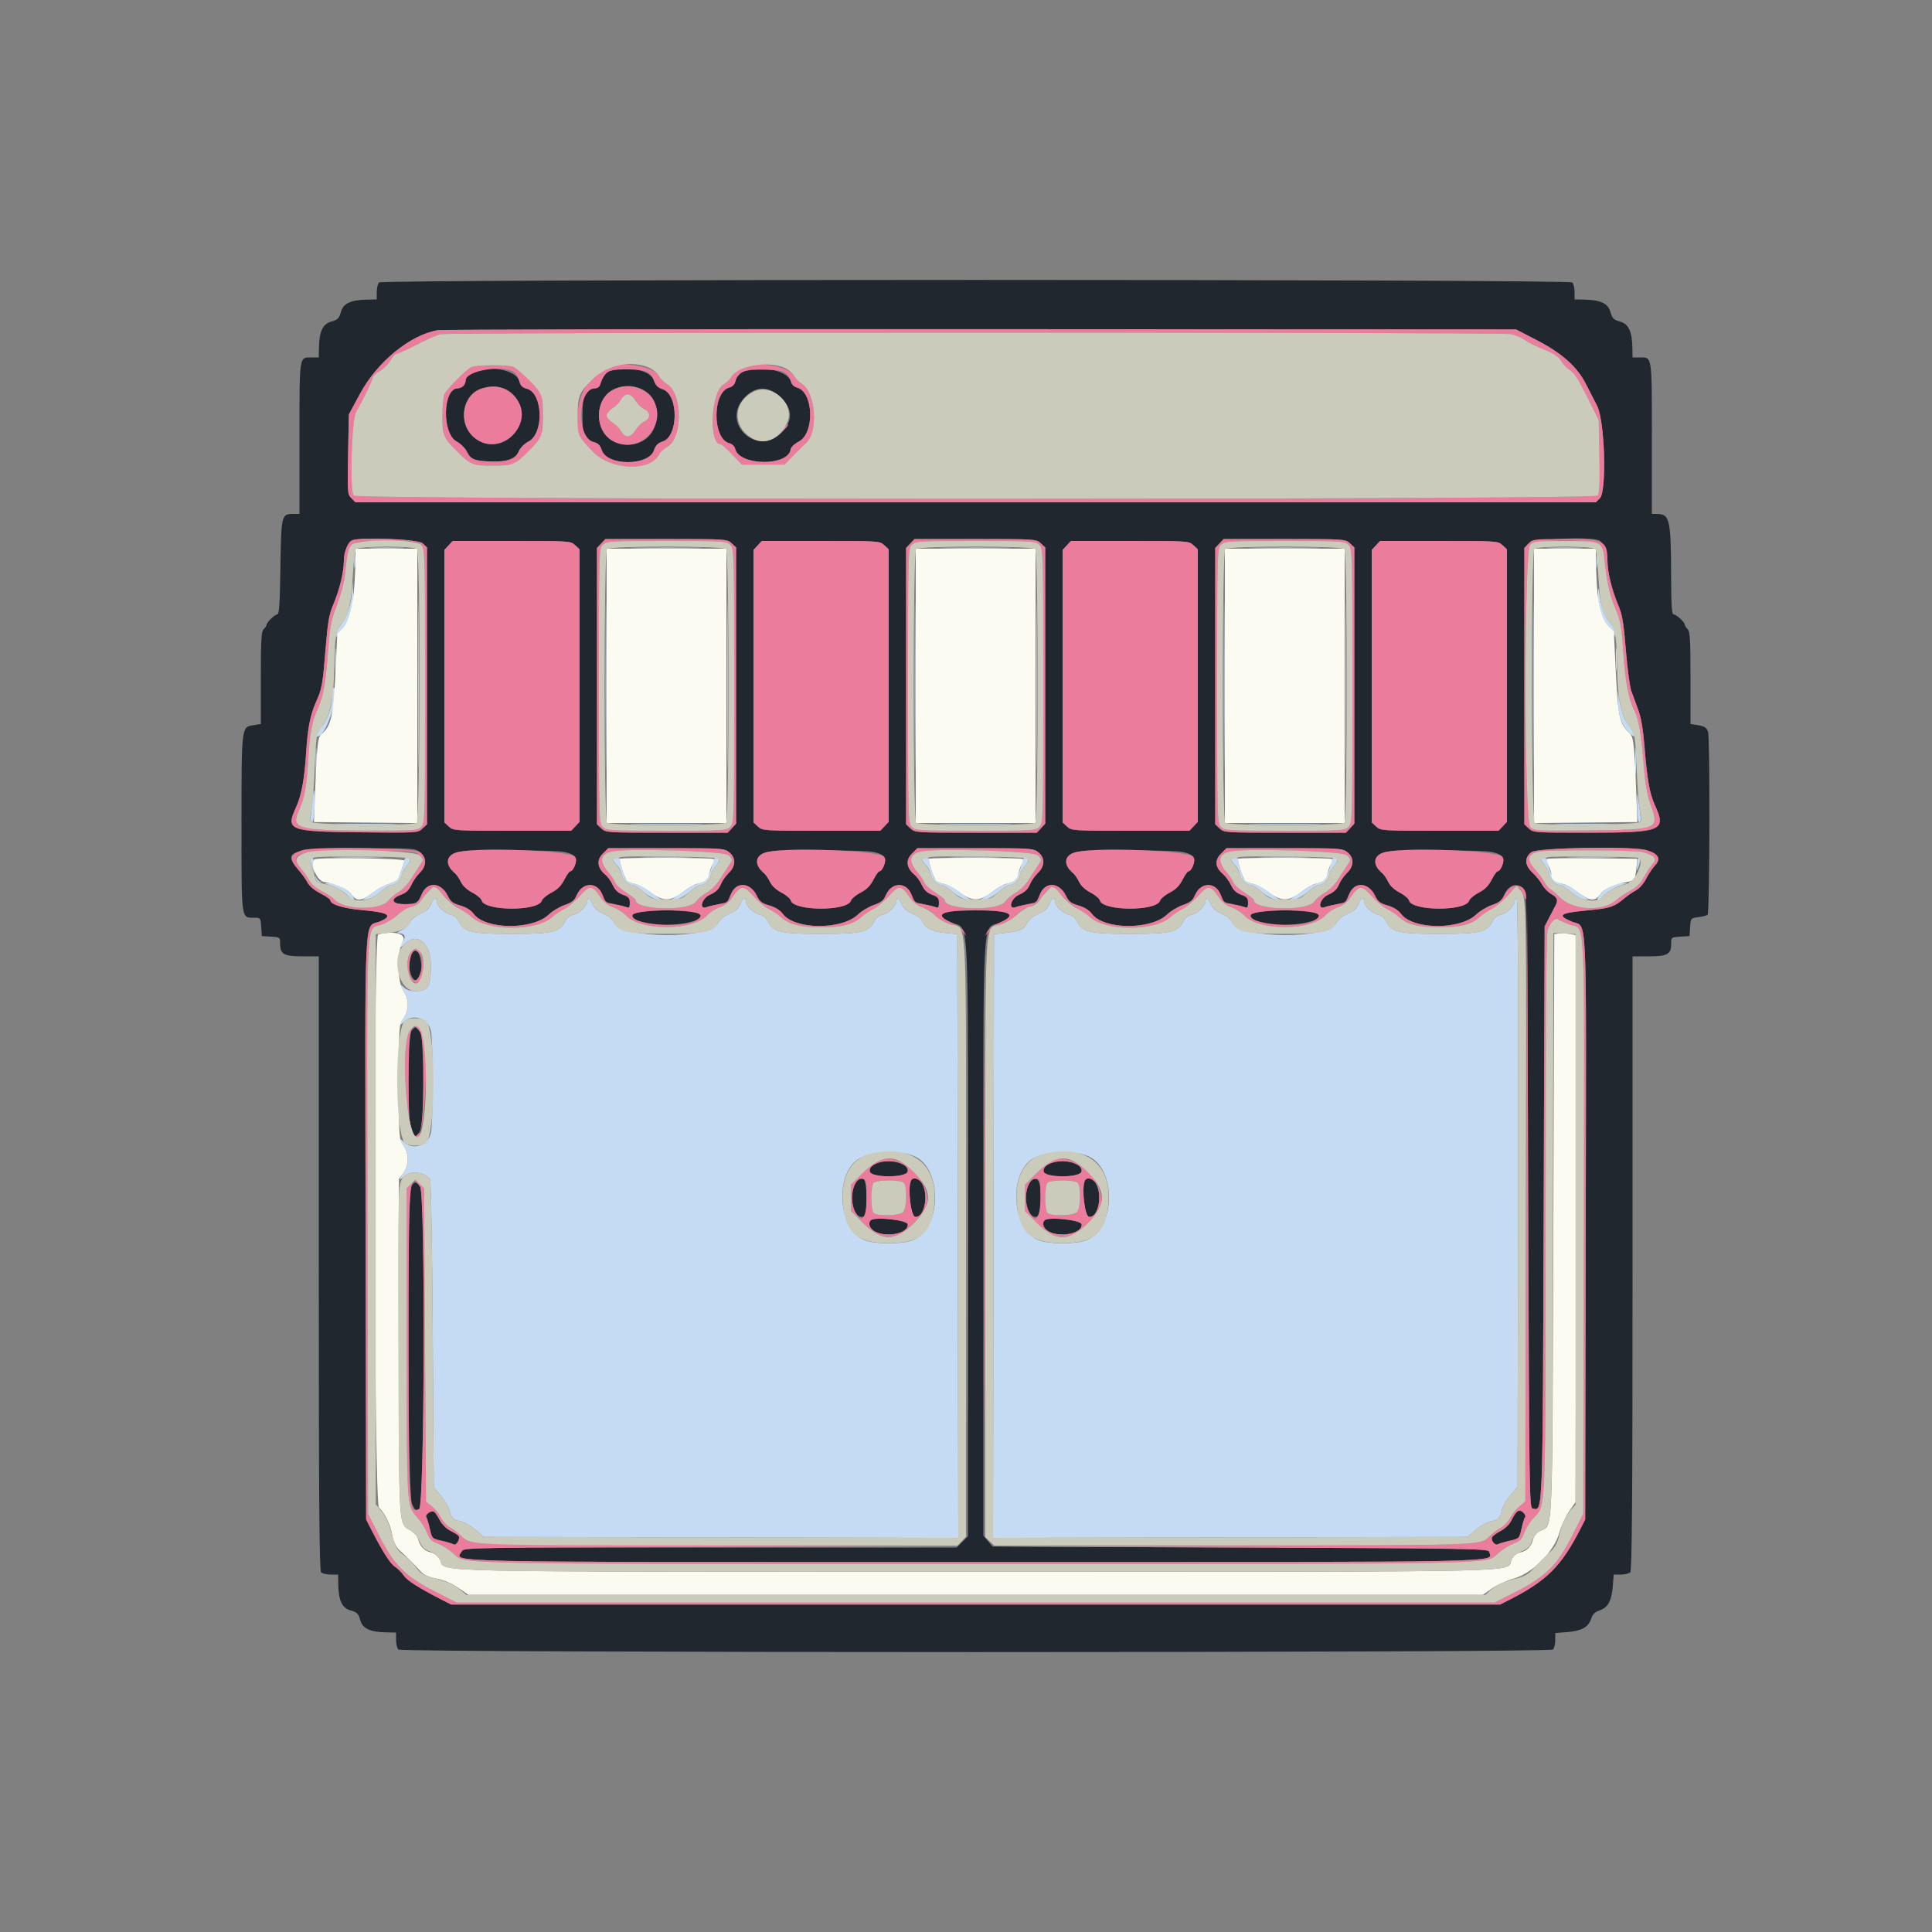 <svg id="svg" version="1.1" xmlns="http://www.w3.org/2000/svg" xmlns:xlink="http://www.w3.org/1999/xlink" width="400" height="400" viewBox="0, 0, 400,400"><rect x="0" y="0" width="400" height="400" fill="#808080" stroke="none"/><g id="svgg"><path id="path0" d="M78.480 58.480 C 78.216 58.744,78.000 59.644,78.000 60.480 L 78.000 62.000 76.100 62.031 C 72.626 62.087,71.081 62.801,70.582 64.582 C 70.206 65.923,69.923 66.206,68.582 66.582 C 66.801 67.081,66.087 68.626,66.031 72.100 L 66.000 74.000 64.480 74.000 C 61.915 74.000,62.000 73.427,62.000 90.680 L 62.000 106.400 60.649 106.400 C 58.285 106.400,58.215 106.699,58.059 117.461 C 57.953 124.795,57.797 127.200,57.429 127.200 C 56.906 127.200,55.200 128.849,55.200 129.354 C 55.200 129.521,54.930 129.927,54.600 130.257 C 54.100 130.757,54.000 132.448,54.000 140.377 L 54.000 149.898 52.388 150.156 C 49.989 150.539,50.000 150.444,50.000 170.597 C 50.000 190.716,49.904 190.000,52.607 190.000 C 53.933 190.000,53.958 190.033,54.078 191.900 L 54.200 193.800 56.100 193.922 C 57.967 194.042,58.000 194.067,58.000 195.393 C 58.000 197.565,58.772 198.000,62.629 198.000 L 66.000 198.000 66.000 261.520 C 66.000 310.391,66.111 325.151,66.480 325.520 C 66.744 325.784,67.644 326.000,68.480 326.000 L 70.000 326.000 70.031 327.900 C 70.087 331.374,70.801 332.919,72.582 333.418 C 73.923 333.794,74.206 334.077,74.582 335.418 C 75.081 337.199,76.626 337.913,80.100 337.969 L 82.000 338.000 82.000 339.520 C 82.000 340.356,82.216 341.256,82.480 341.520 C 83.179 342.219,320.821 342.219,321.520 341.520 C 321.784 341.256,322.000 340.378,322.000 339.568 L 322.000 338.096 324.300 337.924 C 327.380 337.694,328.828 336.928,329.395 335.227 C 329.739 334.196,330.196 333.739,331.227 333.395 C 332.928 332.828,333.694 331.380,333.924 328.300 L 334.096 326.000 335.568 326.000 C 336.378 326.000,337.256 325.784,337.520 325.520 C 337.889 325.151,338.000 310.391,338.000 261.520 L 338.000 198.000 341.371 198.000 C 345.228 198.000,346.000 197.565,346.000 195.393 C 346.000 194.067,346.033 194.042,347.900 193.922 L 349.800 193.800 349.920 191.950 C 350.039 190.117,350.054 190.098,351.653 189.884 C 352.540 189.765,353.386 189.547,353.533 189.401 C 353.981 188.953,354.069 152.632,353.624 151.463 C 353.314 150.648,352.865 150.356,351.612 150.156 L 350.000 149.898 350.000 140.377 C 350.000 132.448,349.900 130.757,349.400 130.257 C 349.070 129.927,348.800 129.496,348.800 129.298 C 348.800 128.788,347.040 127.200,346.474 127.200 C 346.124 127.200,345.995 125.023,345.983 118.900 C 345.959 107.617,345.683 106.421,343.100 106.406 L 342.000 106.400 342.000 90.680 C 342.000 73.427,342.085 74.000,339.520 74.000 L 338.000 74.000 337.969 72.100 C 337.913 68.626,337.199 67.081,335.418 66.582 C 334.077 66.206,333.794 65.923,333.418 64.582 C 332.919 62.801,331.374 62.087,327.900 62.031 L 326.000 62.000 326.000 60.480 C 326.000 59.644,325.784 58.744,325.520 58.480 C 324.821 57.781,79.179 57.781,78.480 58.480 M318.318 70.504 C 323.443 73.164,326.584 75.990,328.371 79.545 C 328.994 80.785,330.020 82.789,330.652 83.999 C 332.257 87.073,332.707 101.693,331.240 103.160 L 330.400 104.000 202.000 104.000 L 73.600 104.000 72.755 103.155 C 71.940 102.340,71.916 102.031,72.069 94.055 L 72.227 85.800 74.550 81.489 C 78.086 74.930,84.922 69.341,90.600 68.370 C 91.480 68.219,142.078 68.119,203.040 68.148 L 313.880 68.200 318.318 70.504 M98.600 76.665 C 97.474 76.971,96.400 78.005,96.400 78.782 C 96.400 79.144,96.184 79.656,95.920 79.920 C 95.656 80.184,95.144 80.400,94.782 80.400 C 91.661 80.400,91.450 89.743,94.533 91.400 C 95.385 91.858,96.317 92.799,96.711 93.600 C 97.478 95.159,98.339 95.474,102.040 95.553 C 105.133 95.618,106.765 94.977,107.405 93.446 C 107.716 92.703,108.541 91.877,109.447 91.400 C 112.679 89.700,112.391 81.339,109.070 80.478 C 108.150 80.240,107.760 79.850,107.522 78.930 C 106.984 76.855,102.285 75.662,98.600 76.665 M126.406 76.756 C 125.481 77.014,124.736 78.024,124.234 79.700 C 124.119 80.085,123.679 80.400,123.257 80.400 C 121.203 80.400,120.600 81.650,120.600 85.903 C 120.600 90.292,120.890 90.993,122.921 91.519 C 123.833 91.756,124.257 92.184,124.602 93.218 C 125.698 96.495,134.300 96.502,135.395 93.227 C 135.739 92.197,136.197 91.739,137.227 91.395 C 140.496 90.302,140.496 81.698,137.227 80.605 C 136.203 80.264,135.737 79.801,135.397 78.791 C 134.691 76.695,130.243 75.688,126.406 76.756 M154.600 76.665 C 153.448 76.978,152.509 77.913,152.230 79.023 C 152.086 79.597,151.597 80.086,151.023 80.230 C 147.447 81.128,147.447 90.872,151.023 91.770 C 151.597 91.914,152.086 92.403,152.230 92.977 C 153.105 96.463,163.168 96.557,163.678 93.083 C 163.751 92.586,164.438 91.916,165.378 91.425 C 168.736 89.670,168.429 81.096,164.977 80.230 C 164.403 80.086,163.914 79.597,163.770 79.023 C 163.245 76.932,158.296 75.659,154.600 76.665 M104.274 80.425 C 108.179 81.901,109.175 87.002,106.164 90.102 C 101.927 94.464,95.034 90.677,96.171 84.612 C 96.817 81.169,100.799 79.112,104.274 80.425 M133.175 80.731 C 135.196 81.814,136.082 83.699,135.897 86.520 C 135.393 94.250,124.000 93.751,124.000 86.000 C 124.000 81.246,128.895 78.435,133.175 80.731 M161.765 82.377 C 164.173 84.785,164.150 87.238,161.694 89.694 C 156.888 94.500,149.452 87.912,153.800 82.700 C 156.183 79.844,159.113 79.725,161.765 82.377 M87.474 112.470 L 88.400 113.339 88.400 142.000 L 88.400 170.661 87.451 171.552 C 86.506 172.440,86.442 172.444,74.551 172.322 C 59.728 172.171,59.096 171.920,61.317 167.068 C 62.429 164.640,63.045 161.242,63.395 155.600 C 63.693 150.807,64.252 147.959,65.395 145.408 C 66.661 142.584,66.799 141.826,67.406 134.328 C 67.857 128.759,68.123 127.237,69.017 125.128 C 70.299 122.100,71.180 118.435,71.192 116.080 C 71.200 114.273,72.031 112.214,72.892 111.868 C 74.708 111.137,86.577 111.627,87.474 112.470 M151.474 112.470 L 152.400 113.339 152.400 141.944 L 152.400 170.548 151.530 171.474 L 150.661 172.400 138.056 172.400 C 125.665 172.400,125.436 172.385,124.526 171.530 L 123.600 170.661 123.600 142.056 L 123.600 113.452 124.470 112.526 L 125.339 111.600 137.944 111.600 C 150.335 111.600,150.564 111.615,151.474 112.470 M215.474 112.470 L 216.400 113.339 216.400 141.944 L 216.400 170.548 215.530 171.474 L 214.661 172.400 202.056 172.400 C 189.665 172.400,189.436 172.385,188.526 171.530 L 187.600 170.661 187.600 142.056 L 187.600 113.452 188.470 112.526 L 189.339 111.600 201.944 111.600 C 214.335 111.600,214.564 111.615,215.474 112.470 M279.474 112.470 L 280.400 113.339 280.400 141.944 L 280.400 170.548 279.530 171.474 L 278.661 172.400 266.056 172.400 C 253.665 172.400,253.436 172.385,252.526 171.530 L 251.600 170.661 251.600 142.056 L 251.600 113.452 252.470 112.526 L 253.339 111.600 265.944 111.600 C 278.335 111.600,278.564 111.615,279.474 112.470 M330.982 111.848 C 331.965 112.226,332.799 114.159,332.808 116.080 C 332.820 118.435,333.701 122.100,334.983 125.126 C 335.882 127.249,336.143 128.760,336.616 134.589 C 336.925 138.405,337.434 142.218,337.746 143.063 C 338.058 143.908,338.705 145.663,339.182 146.963 C 339.744 148.490,340.189 151.036,340.440 154.163 C 341.023 161.412,341.522 164.280,342.613 166.665 C 345.073 172.044,344.196 172.400,328.476 172.400 C 317.707 172.400,317.430 172.380,316.526 171.530 L 315.600 170.661 315.600 142.056 L 315.600 113.452 316.470 112.526 C 317.340 111.599,328.923 111.058,330.982 111.848 M119.074 112.870 L 120.000 113.739 120.000 141.944 L 120.000 170.148 119.130 171.074 L 118.261 172.000 106.056 172.000 C 94.076 172.000,93.835 171.984,92.926 171.130 L 92.000 170.261 92.000 142.056 L 92.000 113.852 92.870 112.926 L 93.739 112.000 105.944 112.000 C 117.924 112.000,118.165 112.016,119.074 112.870 M183.074 112.870 L 184.000 113.739 184.000 141.944 L 184.000 170.148 183.130 171.074 L 182.261 172.000 170.056 172.000 C 158.076 172.000,157.835 171.984,156.926 171.130 L 156.000 170.261 156.000 142.056 L 156.000 113.852 156.870 112.926 L 157.739 112.000 169.944 112.000 C 181.924 112.000,182.165 112.016,183.074 112.870 M247.074 112.870 L 248.000 113.739 248.000 141.944 L 248.000 170.148 247.130 171.074 L 246.261 172.000 234.056 172.000 C 222.076 172.000,221.835 171.984,220.926 171.130 L 220.000 170.261 220.000 142.056 L 220.000 113.852 220.870 112.926 L 221.739 112.000 233.944 112.000 C 245.924 112.000,246.165 112.016,247.074 112.870 M311.074 112.870 L 312.000 113.739 312.000 141.944 L 312.000 170.148 311.130 171.074 L 310.261 172.000 298.056 172.000 C 286.076 172.000,285.835 171.984,284.926 171.130 L 284.000 170.261 284.000 142.056 L 284.000 113.852 284.870 112.926 L 285.739 112.000 297.944 112.000 C 309.924 112.000,310.165 112.016,311.074 112.870 M86.946 176.429 C 88.375 177.553,88.356 179.285,86.901 180.718 C 86.297 181.313,85.504 182.457,85.138 183.261 C 84.665 184.302,84.062 184.871,83.037 185.241 C 80.696 186.088,81.074 187.202,83.700 187.194 C 86.238 187.186,86.537 187.015,87.329 185.114 C 88.434 182.460,91.342 182.643,92.691 185.451 C 93.273 186.664,93.738 187.025,95.296 187.475 C 96.529 187.830,97.496 188.432,98.060 189.195 C 100.489 192.481,110.216 192.580,113.610 189.353 C 114.386 188.616,115.877 187.721,116.923 187.365 C 118.433 186.850,118.941 186.437,119.391 185.359 C 120.523 182.650,123.588 182.508,124.668 185.114 C 125.444 186.987,125.262 186.840,127.282 187.220 C 128.227 187.398,129.315 187.665,129.700 187.814 C 130.268 188.035,130.400 187.867,130.400 186.923 C 130.400 185.954,130.163 185.675,128.977 185.246 C 127.971 184.883,127.356 184.302,126.877 183.266 C 126.505 182.460,125.813 181.486,125.340 181.102 C 123.669 179.747,123.453 178.085,124.777 176.762 L 125.938 175.600 137.915 175.600 C 149.426 175.600,149.933 175.632,150.946 176.429 C 152.391 177.566,152.365 179.333,150.881 180.740 C 150.266 181.323,149.514 182.409,149.210 183.154 C 148.817 184.119,148.178 184.720,146.984 185.248 C 145.244 186.018,144.637 188.459,146.351 187.795 C 146.708 187.656,147.773 187.398,148.718 187.220 C 150.738 186.840,150.556 186.987,151.332 185.114 C 152.432 182.460,155.342 182.643,156.691 185.451 C 157.273 186.664,157.738 187.025,159.296 187.475 C 160.529 187.830,161.496 188.432,162.060 189.195 C 164.489 192.481,174.216 192.580,177.610 189.353 C 178.386 188.616,179.877 187.721,180.923 187.365 C 182.433 186.850,182.941 186.437,183.391 185.359 C 184.523 182.650,187.588 182.508,188.668 185.114 C 189.444 186.987,189.262 186.840,191.282 187.220 C 192.227 187.398,193.315 187.665,193.700 187.814 C 194.268 188.035,194.400 187.867,194.400 186.923 C 194.400 185.954,194.163 185.675,192.977 185.246 C 191.971 184.883,191.356 184.302,190.877 183.266 C 190.505 182.460,189.813 181.486,189.340 181.102 C 187.669 179.747,187.453 178.085,188.777 176.762 L 189.938 175.600 201.915 175.600 C 213.426 175.600,213.933 175.632,214.946 176.429 C 216.391 177.566,216.365 179.333,214.881 180.740 C 214.266 181.323,213.514 182.409,213.210 183.154 C 212.817 184.119,212.178 184.720,210.984 185.248 C 209.244 186.018,208.637 188.459,210.351 187.795 C 210.708 187.656,211.773 187.398,212.718 187.220 C 214.738 186.840,214.556 186.987,215.332 185.114 C 216.432 182.460,219.342 182.643,220.691 185.451 C 221.273 186.664,221.738 187.025,223.296 187.475 C 224.529 187.830,225.496 188.432,226.060 189.195 C 228.489 192.481,238.216 192.580,241.610 189.353 C 242.386 188.616,243.877 187.721,244.923 187.365 C 246.433 186.850,246.941 186.437,247.391 185.359 C 248.523 182.650,251.588 182.508,252.668 185.114 C 253.444 186.987,253.262 186.840,255.282 187.220 C 256.227 187.398,257.315 187.665,257.700 187.814 C 258.268 188.035,258.400 187.867,258.400 186.923 C 258.400 185.954,258.163 185.675,256.977 185.246 C 255.973 184.883,255.355 184.301,254.877 183.269 C 254.505 182.465,253.726 181.402,253.147 180.908 C 251.562 179.554,251.445 178.094,252.811 176.728 L 253.938 175.600 265.915 175.600 C 277.426 175.600,277.933 175.632,278.946 176.429 C 280.391 177.566,280.365 179.333,278.881 180.740 C 278.266 181.323,277.514 182.409,277.210 183.154 C 276.817 184.119,276.178 184.720,274.984 185.248 C 273.244 186.018,272.637 188.459,274.351 187.795 C 274.708 187.656,275.773 187.398,276.718 187.220 C 278.738 186.840,278.556 186.987,279.332 185.114 C 280.432 182.460,283.342 182.643,284.691 185.451 C 285.273 186.664,285.738 187.025,287.296 187.475 C 288.529 187.830,289.496 188.432,290.060 189.195 C 292.489 192.481,302.216 192.580,305.610 189.353 C 306.386 188.616,307.877 187.721,308.923 187.365 C 310.419 186.855,310.942 186.434,311.378 185.390 C 312.346 183.074,314.346 182.535,315.491 184.282 C 316.160 185.304,316.211 188.938,316.400 248.777 C 316.587 307.932,316.645 312.198,317.277 312.319 C 319.471 312.742,319.382 315.088,319.600 250.800 L 319.800 191.800 320.732 190.000 C 321.245 189.010,321.830 187.887,322.032 187.505 C 322.640 186.357,322.455 185.834,321.186 185.112 C 320.521 184.733,319.667 183.855,319.288 183.160 C 318.910 182.465,318.015 181.351,317.300 180.684 C 315.657 179.152,315.567 177.599,317.054 176.429 C 318.238 175.497,337.760 175.149,340.840 176.004 C 343.304 176.689,343.960 177.775,342.712 179.107 C 342.149 179.708,341.297 180.980,340.819 181.933 C 340.330 182.909,339.411 183.957,338.716 184.333 C 338.037 184.700,336.923 185.469,336.241 186.041 C 334.200 187.754,333.312 188.051,329.062 188.445 C 322.920 189.015,322.241 189.446,325.374 190.789 C 328.711 192.219,328.428 186.125,328.308 254.041 L 328.200 314.600 327.283 316.400 C 323.264 324.292,320.292 327.264,312.400 331.283 L 310.600 332.200 202.000 332.200 L 93.400 332.200 91.600 331.280 C 86.776 328.815,84.278 327.233,83.615 326.222 C 83.214 325.612,82.388 324.786,81.778 324.385 C 80.767 323.722,79.185 321.224,76.720 316.400 L 75.800 314.600 75.694 254.039 C 75.574 186.026,75.280 192.223,78.696 190.759 C 81.464 189.572,80.448 188.909,75.154 188.450 C 71.126 188.100,68.400 187.271,68.400 186.396 C 68.400 186.186,67.486 185.550,66.368 184.984 C 65.125 184.354,64.077 183.472,63.668 182.711 C 63.301 182.027,62.415 180.801,61.700 179.985 C 58.419 176.244,60.124 175.680,74.846 175.634 C 85.443 175.601,85.935 175.634,86.946 176.429 M116.776 176.378 C 119.107 176.828,119.775 177.702,118.973 179.253 C 118.646 179.884,118.232 180.400,118.053 180.400 C 117.873 180.400,117.319 181.191,116.821 182.158 C 116.182 183.402,115.405 184.180,114.167 184.817 C 113.204 185.312,112.308 186.061,112.174 186.482 C 111.474 188.689,100.305 188.652,99.726 186.440 C 99.618 186.027,98.745 185.286,97.786 184.793 C 96.701 184.235,95.810 183.407,95.428 182.603 C 95.091 181.892,94.530 181.074,94.181 180.784 C 92.021 178.991,92.311 176.997,94.820 176.407 C 96.676 175.970,114.540 175.946,116.776 176.378 M180.776 176.378 C 183.107 176.828,183.775 177.702,182.973 179.253 C 182.646 179.884,182.232 180.400,182.053 180.400 C 181.873 180.400,181.319 181.191,180.821 182.158 C 180.182 183.402,179.405 184.180,178.167 184.817 C 177.204 185.312,176.308 186.061,176.174 186.482 C 175.474 188.689,164.305 188.652,163.726 186.440 C 163.618 186.027,162.745 185.286,161.786 184.793 C 160.701 184.235,159.810 183.407,159.428 182.603 C 159.091 181.892,158.530 181.074,158.181 180.784 C 156.021 178.991,156.311 176.997,158.820 176.407 C 160.676 175.970,178.540 175.946,180.776 176.378 M244.776 176.378 C 247.107 176.828,247.775 177.702,246.973 179.253 C 246.646 179.884,246.232 180.400,246.053 180.400 C 245.873 180.400,245.319 181.191,244.821 182.158 C 244.182 183.402,243.405 184.180,242.167 184.817 C 241.204 185.312,240.308 186.061,240.174 186.482 C 239.474 188.689,228.305 188.652,227.726 186.440 C 227.618 186.027,226.745 185.286,225.786 184.793 C 224.701 184.235,223.810 183.407,223.428 182.603 C 223.091 181.892,222.530 181.074,222.181 180.784 C 220.021 178.991,220.311 176.997,222.820 176.407 C 224.676 175.970,242.540 175.946,244.776 176.378 M308.776 176.378 C 311.107 176.828,311.775 177.702,310.973 179.253 C 310.646 179.884,310.232 180.400,310.053 180.400 C 309.873 180.400,309.319 181.191,308.821 182.158 C 308.182 183.402,307.405 184.180,306.167 184.817 C 305.204 185.312,304.308 186.061,304.174 186.482 C 303.474 188.689,292.305 188.652,291.726 186.440 C 291.618 186.027,290.745 185.286,289.786 184.793 C 288.701 184.235,287.810 183.407,287.428 182.603 C 287.091 181.892,286.530 181.074,286.181 180.784 C 284.021 178.991,284.311 176.997,286.820 176.407 C 288.676 175.970,306.540 175.946,308.776 176.378 M132.831 188.760 C 130.623 189.060,130.354 189.738,132.074 190.674 C 135.054 192.295,145.701 191.316,145.094 189.477 C 144.800 188.589,137.318 188.152,132.831 188.760 M196.631 188.757 C 194.299 189.118,194.405 189.869,196.948 190.994 C 200.746 192.673,200.400 186.146,200.400 256.211 L 200.400 318.062 199.231 319.231 L 198.062 320.400 147.045 320.400 C 96.635 320.400,96.023 320.409,95.605 321.191 C 94.350 323.536,87.824 323.400,202.000 323.400 C 315.706 323.400,308.755 323.539,308.319 321.277 C 308.198 320.646,304.664 320.586,256.860 320.400 L 205.531 320.200 204.565 319.078 L 203.600 317.955 203.600 256.158 C 203.600 186.153,203.255 192.673,207.052 190.994 C 209.658 189.841,209.695 189.116,207.167 188.730 C 205.036 188.404,198.806 188.420,196.631 188.757 M260.831 188.760 C 258.623 189.060,258.354 189.738,260.074 190.674 C 263.054 192.295,273.701 191.316,273.094 189.477 C 272.800 188.589,265.318 188.152,260.831 188.760 M85.280 197.280 C 83.854 198.706,85.125 204.024,86.600 202.800 C 87.751 201.845,87.246 196.800,86.000 196.800 C 85.868 196.800,85.544 197.016,85.280 197.280 M85.149 213.461 C 84.202 214.602,84.362 233.737,85.326 234.686 C 87.177 236.507,87.600 234.526,87.600 224.045 C 87.600 213.390,87.078 211.137,85.149 213.461 M181.076 241.042 C 180.280 241.473,179.987 241.907,180.076 242.526 C 180.269 243.886,187.731 243.883,187.925 242.523 C 188.185 240.693,183.563 239.693,181.076 241.042 M217.076 241.042 C 216.280 241.473,215.987 241.907,216.076 242.526 C 216.269 243.886,223.731 243.883,223.925 242.523 C 224.185 240.693,219.563 239.693,217.076 241.042 M177.023 245.155 C 175.700 247.714,176.691 252.186,178.523 251.925 C 179.355 251.806,179.400 251.606,179.400 248.000 C 179.400 243.677,178.404 242.485,177.023 245.155 M188.570 244.533 C 187.922 246.222,188.607 251.801,189.477 251.925 C 191.299 252.184,192.301 247.717,190.990 245.180 C 190.351 243.945,188.941 243.568,188.570 244.533 M213.023 245.155 C 211.700 247.714,212.691 252.186,214.523 251.925 C 215.885 251.731,215.885 244.269,214.523 244.075 C 213.886 243.985,213.476 244.280,213.023 245.155 M224.570 244.533 C 223.922 246.222,224.607 251.801,225.477 251.925 C 227.299 252.184,228.301 247.717,226.990 245.180 C 226.351 243.945,224.941 243.568,224.570 244.533 M85.114 245.700 C 84.214 247.276,84.379 309.311,85.288 311.320 C 85.896 312.664,86.071 312.790,86.788 312.406 C 87.904 311.809,88.087 247.274,86.977 245.689 C 86.190 244.566,85.761 244.568,85.114 245.700 M180.281 252.653 C 179.642 253.292,180.076 254.419,181.180 254.990 C 183.717 256.301,188.184 255.299,187.925 253.477 C 187.798 252.587,181.072 251.862,180.281 252.653 M216.281 252.653 C 215.642 253.292,216.076 254.419,217.180 254.990 C 219.717 256.301,224.184 255.299,223.925 253.477 C 223.798 252.587,217.072 251.862,216.281 252.653 M88.692 313.237 C 88.299 313.466,88.110 313.854,88.268 314.110 C 88.425 314.364,88.755 315.467,89.001 316.561 C 89.444 318.525,89.475 318.556,91.439 318.999 C 92.533 319.245,93.638 319.576,93.894 319.735 C 94.502 320.110,95.420 318.460,94.895 317.935 C 94.686 317.726,93.905 317.251,93.158 316.878 C 92.358 316.479,91.466 315.554,90.988 314.629 C 90.077 312.866,89.712 312.645,88.692 313.237 M313.731 313.300 C 313.557 313.575,313.141 314.340,312.807 315.000 C 312.473 315.660,311.493 316.565,310.629 317.012 C 309.766 317.458,308.984 318.049,308.892 318.325 C 308.662 319.013,309.588 320.054,310.131 319.719 C 310.373 319.569,311.467 319.245,312.561 318.999 C 314.542 318.553,314.553 318.541,315.021 316.463 C 315.279 315.315,315.604 314.263,315.742 314.125 C 316.087 313.780,315.223 312.800,314.575 312.800 C 314.285 312.800,313.905 313.025,313.731 313.300 " stroke="none" fill="#21272f" fill-rule="evenodd"></path><path id="path1" d="M90.600 68.370 C 84.922 69.341,78.086 74.930,74.550 81.489 L 72.227 85.800 72.069 94.055 C 71.916 102.031,71.940 102.340,72.755 103.155 L 73.600 104.000 202.000 104.000 L 330.400 104.000 331.240 103.160 C 332.707 101.693,332.257 87.073,330.652 83.999 C 330.020 82.789,328.994 80.785,328.371 79.545 C 326.584 75.990,323.443 73.164,318.318 70.504 L 313.880 68.200 203.040 68.148 C 142.078 68.119,91.480 68.219,90.600 68.370 M312.739 69.171 C 313.695 69.356,314.998 69.892,315.635 70.363 C 316.272 70.834,318.070 71.732,319.630 72.359 C 321.744 73.208,322.665 73.823,323.242 74.773 C 323.668 75.473,324.508 76.332,325.108 76.681 C 325.870 77.124,326.925 78.779,328.600 82.158 L 331.000 87.000 331.138 94.514 C 331.238 100.002,331.144 102.185,330.789 102.614 C 330.051 103.502,73.949 103.503,73.212 102.614 C 72.403 101.640,72.809 86.948,73.688 85.400 C 75.167 82.794,77.200 78.597,77.200 78.151 C 77.200 77.891,77.834 77.305,78.608 76.848 C 79.383 76.391,80.391 75.383,80.848 74.608 C 81.305 73.834,81.924 73.200,82.223 73.200 C 82.522 73.200,84.350 72.368,86.284 71.352 C 88.218 70.336,90.430 69.366,91.200 69.198 C 93.120 68.778,310.568 68.751,312.739 69.171 M97.435 76.068 C 96.372 76.685,92.575 80.526,92.040 81.525 C 91.798 81.977,91.600 83.991,91.600 86.000 C 91.600 88.009,91.798 90.023,92.040 90.475 C 92.610 91.541,96.459 95.390,97.525 95.960 C 98.593 96.531,105.407 96.531,106.475 95.960 C 107.541 95.390,111.390 91.541,111.960 90.475 C 112.531 89.407,112.531 82.593,111.960 81.525 C 111.390 80.459,107.541 76.610,106.475 76.040 C 105.409 75.469,98.430 75.491,97.435 76.068 M125.707 76.010 C 122.086 77.466,119.600 81.670,119.600 86.337 C 119.600 90.188,119.612 90.215,122.715 93.490 C 126.354 97.329,134.516 97.721,136.428 94.148 C 136.727 93.589,137.470 92.874,138.079 92.559 C 141.379 90.853,141.376 81.458,138.075 79.508 C 137.463 79.146,136.720 78.397,136.423 77.843 C 135.358 75.853,128.861 74.742,125.707 76.010 M153.379 76.221 C 152.708 76.552,151.865 77.321,151.505 77.930 C 151.145 78.539,150.397 79.280,149.843 79.577 C 147.184 81.000,146.642 92.000,149.231 92.000 C 149.418 92.000,150.476 92.945,151.584 94.100 L 153.598 96.200 158.018 96.200 L 162.439 96.200 164.175 94.400 C 165.129 93.410,166.375 92.182,166.943 91.670 C 169.470 89.393,168.842 81.142,166.014 79.472 C 165.436 79.130,164.720 78.397,164.423 77.843 C 163.269 75.686,156.483 74.689,153.379 76.221 M106.572 77.177 C 106.919 77.465,107.347 78.254,107.522 78.930 C 107.760 79.850,108.150 80.240,109.070 80.478 C 112.391 81.339,112.679 89.700,109.447 91.400 C 108.541 91.877,107.716 92.703,107.405 93.446 C 106.765 94.977,105.133 95.618,102.040 95.553 C 98.339 95.474,97.478 95.159,96.711 93.600 C 96.317 92.799,95.385 91.858,94.533 91.400 C 91.450 89.743,91.661 80.400,94.782 80.400 C 95.144 80.400,95.656 80.184,95.920 79.920 C 96.184 79.656,96.400 79.144,96.400 78.782 C 96.400 76.686,104.450 75.416,106.572 77.177 M133.770 76.935 C 134.531 77.260,135.100 77.909,135.397 78.791 C 135.737 79.801,136.203 80.264,137.227 80.605 C 140.496 81.698,140.496 90.302,137.227 91.395 C 136.197 91.739,135.739 92.197,135.395 93.227 C 134.300 96.502,125.698 96.495,124.602 93.218 C 124.257 92.184,123.833 91.756,122.921 91.519 C 119.260 90.571,119.567 80.400,123.257 80.400 C 123.679 80.400,124.119 80.085,124.234 79.700 C 124.736 78.024,125.481 77.014,126.406 76.756 C 128.062 76.296,132.525 76.404,133.770 76.935 M162.753 77.357 C 163.179 77.743,163.637 78.493,163.770 79.023 C 163.914 79.597,164.403 80.086,164.977 80.230 C 168.429 81.096,168.736 89.670,165.378 91.425 C 164.438 91.916,163.751 92.586,163.678 93.083 C 163.168 96.557,153.105 96.463,152.230 92.977 C 152.086 92.403,151.597 91.914,151.023 91.770 C 147.447 90.872,147.447 81.128,151.023 80.230 C 151.597 80.086,152.086 79.597,152.230 79.023 C 152.759 76.915,154.089 76.406,158.689 76.551 C 161.156 76.629,162.171 76.831,162.753 77.357 M99.733 80.439 C 95.915 81.544,94.786 87.213,97.787 90.213 C 103.095 95.522,111.556 87.562,106.483 82.032 C 104.722 80.112,102.595 79.610,99.733 80.439 M126.825 80.731 C 123.059 82.751,123.063 89.215,126.831 91.293 C 132.240 94.278,138.278 88.240,135.293 82.831 C 133.832 80.182,129.740 79.167,126.825 80.731 M131.558 82.931 C 132.010 83.664,132.835 84.470,133.390 84.723 C 133.990 84.996,134.400 85.514,134.400 86.000 C 134.400 86.486,133.990 87.004,133.390 87.277 C 132.835 87.530,132.010 88.336,131.558 89.069 C 130.547 90.704,129.465 90.771,128.568 89.254 C 128.196 88.624,127.376 87.804,126.746 87.432 C 126.116 87.059,125.600 86.415,125.600 86.000 C 125.600 85.585,126.116 84.941,126.746 84.568 C 127.376 84.196,128.196 83.376,128.568 82.746 C 129.465 81.229,130.547 81.296,131.558 82.931 M162.034 88.953 L 161.069 90.200 162.213 89.112 C 162.843 88.514,163.277 87.953,163.179 87.865 C 163.080 87.777,162.565 88.267,162.034 88.953 M72.892 111.868 C 72.031 112.214,71.200 114.273,71.192 116.080 C 71.180 118.435,70.299 122.100,69.017 125.128 C 68.123 127.237,67.857 128.759,67.406 134.328 C 66.799 141.826,66.661 142.584,65.395 145.408 C 64.252 147.959,63.693 150.807,63.395 155.600 C 63.045 161.242,62.429 164.640,61.317 167.068 C 59.096 171.920,59.728 172.171,74.551 172.322 C 86.442 172.444,86.506 172.440,87.451 171.552 L 88.400 170.661 88.400 142.000 L 88.400 113.339 87.474 112.470 C 86.577 111.627,74.708 111.137,72.892 111.868 M124.470 112.526 L 123.600 113.452 123.600 142.056 L 123.600 170.661 124.526 171.530 C 125.436 172.385,125.665 172.400,138.056 172.400 L 150.661 172.400 151.530 171.474 L 152.400 170.548 152.400 141.944 L 152.400 113.339 151.474 112.470 C 150.564 111.615,150.335 111.600,137.944 111.600 L 125.339 111.600 124.470 112.526 M188.470 112.526 L 187.600 113.452 187.600 142.056 L 187.600 170.661 188.526 171.530 C 189.436 172.385,189.665 172.400,202.056 172.400 L 214.661 172.400 215.530 171.474 L 216.400 170.548 216.400 141.944 L 216.400 113.339 215.474 112.470 C 214.564 111.615,214.335 111.600,201.944 111.600 L 189.339 111.600 188.470 112.526 M252.470 112.526 L 251.600 113.452 251.600 142.056 L 251.600 170.661 252.526 171.530 C 253.436 172.385,253.665 172.400,266.056 172.400 L 278.661 172.400 279.530 171.474 L 280.400 170.548 280.400 141.944 L 280.400 113.339 279.474 112.470 C 278.564 111.615,278.335 111.600,265.944 111.600 L 253.339 111.600 252.470 112.526 M316.470 112.526 L 315.600 113.452 315.600 142.056 L 315.600 170.661 316.526 171.530 C 317.430 172.380,317.707 172.400,328.476 172.400 C 344.196 172.400,345.073 172.044,342.613 166.665 C 341.522 164.280,341.023 161.412,340.440 154.163 C 340.189 151.036,339.744 148.490,339.182 146.963 C 338.705 145.663,338.058 143.908,337.746 143.063 C 337.434 142.218,336.925 138.405,336.616 134.589 C 336.143 128.760,335.882 127.249,334.983 125.126 C 333.701 122.100,332.820 118.435,332.808 116.080 C 332.788 111.921,332.145 111.600,323.837 111.600 C 317.562 111.600,317.310 111.632,316.470 112.526 M87.200 112.800 C 87.985 113.585,88.000 114.133,88.000 142.000 C 88.000 169.867,87.985 170.415,87.200 171.200 C 86.438 171.962,85.889 171.999,75.700 171.969 C 61.454 171.928,60.173 171.534,61.924 167.727 C 63.048 165.283,63.510 162.742,63.816 157.318 C 64.119 151.930,64.607 149.325,65.807 146.675 C 66.975 144.094,67.463 141.317,67.974 134.324 C 68.320 129.596,68.563 128.365,69.749 125.324 C 70.504 123.386,71.236 120.720,71.376 119.400 C 72.200 111.579,71.709 112.000,80.000 112.000 C 85.867 112.000,86.467 112.067,87.200 112.800 M92.870 112.926 L 92.000 113.852 92.000 142.056 L 92.000 170.261 92.926 171.130 C 93.835 171.984,94.076 172.000,106.056 172.000 L 118.261 172.000 119.130 171.074 L 120.000 170.148 120.000 141.944 L 120.000 113.739 119.074 112.870 C 118.165 112.016,117.924 112.000,105.944 112.000 L 93.739 112.000 92.870 112.926 M151.200 112.800 C 151.985 113.585,152.000 114.133,152.000 142.000 C 152.000 169.867,151.985 170.415,151.200 171.200 C 150.434 171.966,149.867 172.000,138.000 172.000 C 126.133 172.000,125.566 171.966,124.800 171.200 C 124.015 170.415,124.000 169.867,124.000 142.000 C 124.000 114.133,124.015 113.585,124.800 112.800 C 125.566 112.034,126.133 112.000,138.000 112.000 C 149.867 112.000,150.434 112.034,151.200 112.800 M156.870 112.926 L 156.000 113.852 156.000 142.056 L 156.000 170.261 156.926 171.130 C 157.835 171.984,158.076 172.000,170.056 172.000 L 182.261 172.000 183.130 171.074 L 184.000 170.148 184.000 141.944 L 184.000 113.739 183.074 112.870 C 182.165 112.016,181.924 112.000,169.944 112.000 L 157.739 112.000 156.870 112.926 M215.200 112.800 C 215.985 113.585,216.000 114.133,216.000 142.000 C 216.000 169.867,215.985 170.415,215.200 171.200 C 214.434 171.966,213.867 172.000,202.000 172.000 C 190.133 172.000,189.566 171.966,188.800 171.200 C 188.015 170.415,188.000 169.867,188.000 142.000 C 188.000 114.133,188.015 113.585,188.800 112.800 C 189.566 112.034,190.133 112.000,202.000 112.000 C 213.867 112.000,214.434 112.034,215.200 112.800 M220.870 112.926 L 220.000 113.852 220.000 142.056 L 220.000 170.261 220.926 171.130 C 221.835 171.984,222.076 172.000,234.056 172.000 L 246.261 172.000 247.130 171.074 L 248.000 170.148 248.000 141.944 L 248.000 113.739 247.074 112.870 C 246.165 112.016,245.924 112.000,233.944 112.000 L 221.739 112.000 220.870 112.926 M279.200 112.800 C 279.985 113.585,280.000 114.133,280.000 142.000 C 280.000 169.867,279.985 170.415,279.200 171.200 C 278.434 171.966,277.867 172.000,266.000 172.000 C 254.133 172.000,253.566 171.966,252.800 171.200 C 252.015 170.415,252.000 169.867,252.000 142.000 C 252.000 114.133,252.015 113.585,252.800 112.800 C 253.566 112.034,254.133 112.000,266.000 112.000 C 277.867 112.000,278.434 112.034,279.200 112.800 M284.870 112.926 L 284.000 113.852 284.000 142.056 L 284.000 170.261 284.926 171.130 C 285.835 171.984,286.076 172.000,298.056 172.000 L 310.261 172.000 311.130 171.074 L 312.000 170.148 312.000 141.944 L 312.000 113.739 311.074 112.870 C 310.165 112.016,309.924 112.000,297.944 112.000 L 285.739 112.000 284.870 112.926 M331.167 112.767 C 331.663 113.263,332.023 114.360,332.185 115.867 C 332.711 120.762,333.231 123.096,334.435 125.959 C 335.532 128.565,335.725 129.612,336.059 134.759 C 336.473 141.132,337.154 144.758,338.394 147.188 C 339.300 148.963,339.807 152.018,340.360 159.026 C 340.605 162.136,341.048 164.696,341.605 166.226 C 343.624 171.769,343.638 171.763,328.923 171.923 C 317.991 172.042,317.620 172.020,316.823 171.223 C 315.546 169.946,315.524 114.076,316.800 112.800 C 317.996 111.604,329.977 111.577,331.167 112.767 M62.674 176.007 C 60.066 176.790,59.811 177.831,61.700 179.985 C 62.415 180.801,63.301 182.027,63.668 182.711 C 64.077 183.472,65.125 184.354,66.368 184.984 C 67.486 185.550,68.400 186.186,68.400 186.396 C 68.400 187.271,71.126 188.100,75.154 188.450 C 80.448 188.909,81.464 189.572,78.696 190.759 C 75.280 192.223,75.574 186.026,75.694 254.039 L 75.800 314.600 76.720 316.400 C 79.185 321.224,80.767 323.722,81.778 324.385 C 82.388 324.786,83.214 325.612,83.615 326.222 C 84.278 327.233,86.776 328.815,91.600 331.280 L 93.400 332.200 202.000 332.200 L 310.600 332.200 312.400 331.283 C 320.292 327.264,323.264 324.292,327.283 316.400 L 328.200 314.600 328.308 254.041 C 328.428 186.125,328.711 192.219,325.374 190.789 C 322.241 189.446,322.920 189.015,329.062 188.445 C 333.312 188.051,334.200 187.754,336.241 186.041 C 336.923 185.469,338.037 184.700,338.716 184.333 C 339.411 183.957,340.330 182.909,340.819 181.933 C 341.297 180.980,342.149 179.708,342.712 179.107 C 343.960 177.775,343.304 176.689,340.840 176.004 C 337.760 175.149,318.238 175.497,317.054 176.429 C 315.567 177.599,315.657 179.152,317.300 180.684 C 318.015 181.351,318.910 182.465,319.288 183.160 C 319.667 183.855,320.521 184.733,321.186 185.112 C 322.455 185.834,322.640 186.357,322.032 187.505 C 321.830 187.887,321.245 189.010,320.732 190.000 L 319.800 191.800 319.600 250.800 C 319.382 315.088,319.471 312.742,317.277 312.319 C 316.646 312.198,316.587 308.017,316.400 250.195 L 316.200 188.200 316.000 249.529 L 315.800 310.858 314.537 311.929 C 313.842 312.518,312.974 313.601,312.609 314.335 C 312.243 315.069,311.377 315.969,310.685 316.335 C 309.993 316.701,308.915 317.525,308.290 318.167 C 306.550 319.954,306.839 319.944,254.600 320.074 L 205.800 320.195 256.995 320.398 C 304.671 320.586,308.198 320.647,308.319 321.277 C 308.755 323.539,315.706 323.400,202.000 323.400 C 87.824 323.400,94.350 323.536,95.605 321.191 C 96.023 320.410,96.684 320.399,147.114 320.307 L 198.200 320.213 148.000 320.007 C 97.853 319.800,96.730 319.765,95.976 318.354 C 95.754 317.941,94.844 317.231,93.954 316.776 C 93.056 316.318,92.037 315.386,91.667 314.685 C 91.300 313.988,90.370 312.821,89.600 312.090 L 88.200 310.760 88.000 278.391 L 87.800 246.022 86.900 245.122 L 86.000 244.222 85.100 245.122 L 84.200 246.022 84.200 277.711 C 84.200 312.205,84.171 311.702,86.323 314.080 C 87.135 314.978,88.074 316.448,88.408 317.348 C 88.904 318.679,89.321 319.096,90.652 319.592 C 91.552 319.926,93.022 320.865,93.920 321.677 C 96.369 323.894,91.567 323.800,202.000 323.800 C 312.433 323.800,307.631 323.894,310.080 321.677 C 310.978 320.865,312.448 319.926,313.348 319.592 C 314.693 319.091,315.094 318.685,315.605 317.300 C 315.947 316.374,316.797 315.028,317.493 314.308 C 320.110 311.605,320.000 314.380,320.000 250.942 C 320.000 211.231,320.131 193.307,320.428 192.527 C 321.027 190.952,322.027 189.929,322.561 190.345 C 322.802 190.534,323.871 191.013,324.935 191.412 C 328.316 192.677,328.033 186.754,327.910 253.654 L 327.800 313.417 325.503 317.938 C 322.395 324.055,320.054 326.395,313.937 329.503 L 309.416 331.800 202.000 331.800 L 94.584 331.800 90.063 329.503 C 83.946 326.395,81.605 324.055,78.497 317.938 L 76.200 313.417 76.090 253.654 C 75.967 186.754,75.684 192.673,79.065 191.417 C 80.129 191.021,81.630 190.104,82.400 189.379 C 83.170 188.654,84.429 187.900,85.198 187.705 C 86.148 187.464,86.925 186.865,87.627 185.830 C 89.397 183.225,89.878 183.189,91.971 185.510 C 92.977 186.626,94.430 187.843,95.200 188.215 C 95.970 188.587,97.053 189.314,97.606 189.830 C 100.831 192.841,111.169 192.841,114.394 189.830 C 114.947 189.314,116.030 188.587,116.800 188.215 C 117.570 187.843,119.023 186.626,120.029 185.510 C 122.120 183.191,122.599 183.225,124.370 185.818 C 125.043 186.803,125.951 187.515,126.991 187.873 C 127.866 188.175,129.048 188.932,129.618 189.556 C 132.548 192.763,143.475 192.738,146.417 189.517 C 147.006 188.872,148.188 188.108,149.044 187.818 C 150.045 187.480,150.968 186.760,151.630 185.801 C 153.408 183.226,153.883 183.195,155.971 185.510 C 156.977 186.626,158.430 187.843,159.200 188.215 C 159.970 188.587,161.053 189.314,161.606 189.830 C 163.250 191.365,165.706 192.000,170.000 192.000 C 174.294 192.000,176.750 191.365,178.394 189.830 C 178.947 189.314,180.030 188.587,180.800 188.215 C 181.570 187.843,183.023 186.626,184.029 185.510 C 186.121 183.190,186.601 183.225,188.370 185.823 C 189.083 186.870,189.928 187.512,191.116 187.907 C 192.060 188.221,193.111 188.903,193.452 189.423 C 193.803 189.959,195.055 190.733,196.336 191.208 C 197.581 191.669,198.927 192.441,199.327 192.923 L 200.054 193.800 199.605 192.885 C 199.350 192.367,198.198 191.547,196.943 190.992 C 193.185 189.330,194.924 188.459,202.000 188.459 C 209.076 188.459,210.815 189.330,207.057 190.992 C 205.802 191.547,204.650 192.367,204.395 192.885 L 203.946 193.800 204.673 192.926 C 205.073 192.446,206.380 191.685,207.578 191.235 C 208.776 190.786,210.126 189.957,210.578 189.393 C 211.030 188.830,212.120 188.127,213.000 187.831 C 214.048 187.478,214.955 186.778,215.630 185.801 C 217.408 183.226,217.883 183.195,219.971 185.510 C 220.977 186.626,222.430 187.843,223.200 188.215 C 223.970 188.587,225.053 189.314,225.606 189.830 C 228.831 192.841,239.169 192.841,242.394 189.830 C 242.947 189.314,244.030 188.587,244.800 188.215 C 245.570 187.843,247.023 186.626,248.029 185.510 C 250.120 183.191,250.599 183.225,252.370 185.818 C 253.043 186.803,253.951 187.515,254.991 187.873 C 255.866 188.175,257.048 188.932,257.618 189.556 C 260.548 192.763,271.475 192.738,274.417 189.517 C 275.006 188.872,276.188 188.108,277.044 187.818 C 278.045 187.480,278.968 186.760,279.630 185.801 C 281.408 183.226,281.883 183.195,283.971 185.510 C 284.977 186.626,286.430 187.843,287.200 188.215 C 287.970 188.587,289.053 189.314,289.606 189.830 C 292.831 192.841,303.169 192.841,306.394 189.830 C 306.947 189.314,308.030 188.587,308.800 188.215 C 309.570 187.843,311.025 186.623,312.034 185.505 C 314.031 183.289,314.518 183.267,315.424 185.348 C 315.864 186.360,315.972 186.436,315.984 185.744 C 316.038 182.833,312.840 182.496,311.482 185.271 C 310.918 186.423,310.364 186.873,308.893 187.375 C 307.863 187.725,306.386 188.616,305.610 189.353 C 302.216 192.580,292.489 192.481,290.060 189.195 C 289.496 188.432,288.529 187.830,287.296 187.475 C 285.738 187.025,285.273 186.664,284.691 185.451 C 283.342 182.643,280.432 182.460,279.332 185.114 C 278.556 186.987,278.738 186.840,276.718 187.220 C 275.773 187.398,274.708 187.656,274.351 187.795 C 272.637 188.459,273.244 186.018,274.984 185.248 C 276.178 184.720,276.817 184.119,277.210 183.154 C 277.514 182.409,278.266 181.323,278.881 180.740 C 280.365 179.333,280.391 177.566,278.946 176.429 C 277.933 175.632,277.426 175.600,265.915 175.600 L 253.938 175.600 252.811 176.728 C 251.445 178.094,251.562 179.554,253.147 180.908 C 253.726 181.402,254.505 182.465,254.877 183.269 C 255.355 184.301,255.973 184.883,256.977 185.246 C 258.163 185.675,258.400 185.954,258.400 186.923 C 258.400 187.867,258.268 188.035,257.700 187.814 C 257.315 187.665,256.227 187.398,255.282 187.220 C 253.262 186.840,253.444 186.987,252.668 185.114 C 251.588 182.508,248.523 182.650,247.391 185.359 C 246.941 186.437,246.433 186.850,244.923 187.365 C 243.877 187.721,242.386 188.616,241.610 189.353 C 238.216 192.580,228.489 192.481,226.060 189.195 C 225.496 188.432,224.529 187.830,223.296 187.475 C 221.738 187.025,221.273 186.664,220.691 185.451 C 219.342 182.643,216.432 182.460,215.332 185.114 C 214.556 186.987,214.738 186.840,212.718 187.220 C 211.773 187.398,210.708 187.656,210.351 187.795 C 208.637 188.459,209.244 186.018,210.984 185.248 C 212.178 184.720,212.817 184.119,213.210 183.154 C 213.514 182.409,214.266 181.323,214.881 180.740 C 216.365 179.333,216.391 177.566,214.946 176.429 C 213.933 175.632,213.426 175.600,201.915 175.600 L 189.938 175.600 188.777 176.762 C 187.453 178.085,187.669 179.747,189.340 181.102 C 189.813 181.486,190.505 182.460,190.877 183.266 C 191.356 184.302,191.971 184.883,192.977 185.246 C 194.163 185.675,194.400 185.954,194.400 186.923 C 194.400 187.867,194.268 188.035,193.700 187.814 C 193.315 187.665,192.227 187.398,191.282 187.220 C 189.262 186.840,189.444 186.987,188.668 185.114 C 187.588 182.508,184.523 182.650,183.391 185.359 C 182.941 186.437,182.433 186.850,180.923 187.365 C 179.877 187.721,178.386 188.616,177.610 189.353 C 174.216 192.580,164.489 192.481,162.060 189.195 C 161.496 188.432,160.529 187.830,159.296 187.475 C 157.738 187.025,157.273 186.664,156.691 185.451 C 155.342 182.643,152.432 182.460,151.332 185.114 C 150.556 186.987,150.738 186.840,148.718 187.220 C 147.773 187.398,146.708 187.656,146.351 187.795 C 144.637 188.459,145.244 186.018,146.984 185.248 C 148.178 184.720,148.817 184.119,149.210 183.154 C 149.514 182.409,150.266 181.323,150.881 180.740 C 152.365 179.333,152.391 177.566,150.946 176.429 C 149.933 175.632,149.426 175.600,137.915 175.600 L 125.938 175.600 124.777 176.762 C 123.453 178.085,123.669 179.747,125.340 181.102 C 125.813 181.486,126.505 182.460,126.877 183.266 C 127.356 184.302,127.971 184.883,128.977 185.246 C 130.163 185.675,130.400 185.954,130.400 186.923 C 130.400 187.867,130.268 188.035,129.700 187.814 C 129.315 187.665,128.227 187.398,127.282 187.220 C 125.262 186.840,125.444 186.987,124.668 185.114 C 123.588 182.508,120.523 182.650,119.391 185.359 C 118.941 186.437,118.433 186.850,116.923 187.365 C 115.877 187.721,114.386 188.616,113.610 189.353 C 110.216 192.580,100.489 192.481,98.060 189.195 C 97.496 188.432,96.529 187.830,95.296 187.475 C 93.738 187.025,93.273 186.664,92.691 185.451 C 91.342 182.643,88.434 182.460,87.329 185.114 C 86.537 187.015,86.238 187.186,83.700 187.194 C 81.074 187.202,80.696 186.088,83.037 185.241 C 84.062 184.871,84.665 184.302,85.138 183.261 C 85.504 182.457,86.297 181.313,86.901 180.718 C 88.356 179.285,88.375 177.553,86.946 176.429 C 85.815 175.540,65.413 175.184,62.674 176.007 M86.846 177.067 C 87.704 177.926,87.705 177.946,86.956 179.104 C 86.540 179.747,85.674 181.092,85.030 182.092 C 84.387 183.092,83.307 184.222,82.630 184.604 C 81.954 184.985,80.926 185.851,80.347 186.527 C 78.582 188.587,70.981 188.346,69.177 186.173 C 68.887 185.823,67.770 185.091,66.693 184.546 C 65.526 183.954,64.467 183.056,64.068 182.318 C 63.701 181.638,62.872 180.462,62.226 179.703 C 59.597 176.618,61.858 176.007,75.490 176.116 C 85.660 176.197,86.005 176.226,86.846 177.067 M94.820 176.407 C 92.311 176.997,92.021 178.991,94.181 180.784 C 94.530 181.074,95.091 181.892,95.428 182.603 C 95.810 183.407,96.701 184.235,97.786 184.793 C 98.745 185.286,99.618 186.027,99.726 186.440 C 100.305 188.652,111.474 188.689,112.174 186.482 C 112.308 186.061,113.204 185.312,114.167 184.817 C 115.405 184.180,116.182 183.402,116.821 182.158 C 117.319 181.191,117.873 180.400,118.053 180.400 C 118.818 180.400,119.583 178.130,119.059 177.413 C 118.116 176.124,99.334 175.344,94.820 176.407 M150.846 177.067 C 151.704 177.926,151.705 177.946,150.956 179.104 C 150.540 179.747,149.669 181.099,149.020 182.108 C 148.372 183.117,147.168 184.320,146.345 184.783 C 145.523 185.245,144.493 186.113,144.058 186.712 C 142.613 188.696,131.600 188.409,131.600 186.386 C 131.600 186.170,130.709 185.444,129.620 184.774 C 128.531 184.104,127.525 183.194,127.385 182.752 C 127.244 182.309,126.630 181.374,126.019 180.674 C 123.968 178.322,124.242 176.778,126.800 176.277 C 130.384 175.575,149.999 176.220,150.846 177.067 M158.820 176.407 C 156.311 176.997,156.021 178.991,158.181 180.784 C 158.530 181.074,159.091 181.892,159.428 182.603 C 159.810 183.407,160.701 184.235,161.786 184.793 C 162.745 185.286,163.618 186.027,163.726 186.440 C 164.305 188.652,175.474 188.689,176.174 186.482 C 176.308 186.061,177.204 185.312,178.167 184.817 C 179.405 184.180,180.182 183.402,180.821 182.158 C 181.319 181.191,181.873 180.400,182.053 180.400 C 182.818 180.400,183.583 178.130,183.059 177.413 C 182.116 176.124,163.334 175.344,158.820 176.407 M214.846 177.067 C 215.704 177.926,215.705 177.946,214.956 179.104 C 214.540 179.747,213.669 181.099,213.020 182.108 C 212.372 183.117,211.168 184.320,210.345 184.783 C 209.523 185.245,208.493 186.113,208.058 186.712 C 206.613 188.696,195.600 188.409,195.600 186.386 C 195.600 186.170,194.709 185.444,193.620 184.774 C 192.531 184.104,191.525 183.194,191.385 182.752 C 191.244 182.309,190.630 181.374,190.019 180.674 C 187.968 178.322,188.242 176.778,190.800 176.277 C 194.384 175.575,213.999 176.220,214.846 177.067 M222.820 176.407 C 220.311 176.997,220.021 178.991,222.181 180.784 C 222.530 181.074,223.091 181.892,223.428 182.603 C 223.810 183.407,224.701 184.235,225.786 184.793 C 226.745 185.286,227.618 186.027,227.726 186.440 C 228.305 188.652,239.474 188.689,240.174 186.482 C 240.308 186.061,241.204 185.312,242.167 184.817 C 243.405 184.180,244.182 183.402,244.821 182.158 C 245.319 181.191,245.873 180.400,246.053 180.400 C 246.818 180.400,247.583 178.130,247.059 177.413 C 246.116 176.124,227.334 175.344,222.820 176.407 M278.846 177.067 C 279.704 177.926,279.705 177.946,278.956 179.104 C 278.540 179.747,277.669 181.099,277.020 182.108 C 276.372 183.117,275.168 184.320,274.345 184.783 C 273.523 185.245,272.493 186.113,272.058 186.712 C 270.613 188.696,259.600 188.409,259.600 186.386 C 259.600 186.170,258.709 185.444,257.620 184.774 C 256.531 184.104,255.525 183.194,255.385 182.752 C 255.244 182.309,254.630 181.374,254.019 180.674 C 251.968 178.322,252.242 176.778,254.800 176.277 C 258.384 175.575,277.999 176.220,278.846 177.067 M286.820 176.407 C 284.311 176.997,284.021 178.991,286.181 180.784 C 286.530 181.074,287.091 181.892,287.428 182.603 C 287.810 183.407,288.701 184.235,289.786 184.793 C 290.745 185.286,291.618 186.027,291.726 186.440 C 292.305 188.652,303.474 188.689,304.174 186.482 C 304.308 186.061,305.204 185.312,306.167 184.817 C 307.405 184.180,308.182 183.402,308.821 182.158 C 309.319 181.191,309.873 180.400,310.053 180.400 C 310.818 180.400,311.583 178.130,311.059 177.413 C 310.116 176.124,291.334 175.344,286.820 176.407 M340.018 176.399 C 342.550 177.102,343.144 177.756,342.199 178.801 C 341.765 179.281,340.957 180.512,340.404 181.536 C 339.685 182.866,338.860 183.689,337.513 184.416 C 336.477 184.976,335.217 185.813,334.714 186.275 C 332.008 188.767,325.812 188.554,323.056 185.875 C 321.995 184.844,321.002 184.000,320.850 184.000 C 320.697 184.000,320.234 183.415,319.821 182.700 C 319.407 181.985,318.468 180.724,317.734 179.899 C 315.955 177.897,316.294 176.747,318.800 176.291 C 320.808 175.925,338.641 176.016,340.018 176.399 M142.968 188.735 C 145.365 189.058,145.689 189.715,143.926 190.674 C 140.946 192.295,130.301 191.316,130.906 189.477 C 131.191 188.606,138.620 188.150,142.968 188.735 M270.968 188.735 C 273.365 189.058,273.689 189.715,271.926 190.674 C 268.946 192.295,258.301 191.316,258.906 189.477 C 259.191 188.606,266.620 188.150,270.968 188.735 M200.195 256.000 C 200.195 290.210,200.242 304.205,200.300 287.100 C 200.358 269.995,200.358 242.005,200.300 224.900 C 200.242 207.795,200.195 221.790,200.195 256.000 M203.795 256.000 C 203.795 290.210,203.842 304.205,203.900 287.100 C 203.958 269.995,203.958 242.005,203.900 224.900 C 203.842 207.795,203.795 221.790,203.795 256.000 M85.062 197.131 C 84.104 198.191,84.150 202.050,85.131 202.938 C 86.621 204.286,87.600 203.120,87.600 200.000 C 87.600 196.845,86.474 195.572,85.062 197.131 M86.720 197.280 C 88.146 198.706,86.875 204.024,85.400 202.800 C 84.249 201.845,84.754 196.800,86.000 196.800 C 86.132 196.800,86.456 197.016,86.720 197.280 M84.962 213.242 C 82.742 215.695,84.146 236.286,86.473 235.394 C 87.985 234.813,88.896 216.450,87.540 213.874 C 86.674 212.228,86.024 212.069,84.962 213.242 M86.977 213.689 C 88.023 215.182,87.892 233.156,86.826 234.456 C 84.952 236.741,84.600 235.095,84.600 224.047 C 84.600 212.924,85.054 210.944,86.977 213.689 M181.600 240.266 C 181.270 240.401,179.920 241.583,178.600 242.892 L 176.200 245.272 176.200 248.000 L 176.200 250.728 178.683 253.211 C 181.307 255.835,183.135 256.505,185.829 255.828 C 187.224 255.478,191.478 251.224,191.828 249.829 C 193.145 244.585,186.417 238.295,181.600 240.266 M217.600 240.266 C 217.270 240.401,215.920 241.583,214.600 242.892 L 212.200 245.272 212.200 248.000 L 212.200 250.728 214.683 253.211 C 217.307 255.835,219.135 256.505,221.829 255.828 C 223.224 255.478,227.478 251.224,227.828 249.829 C 229.145 244.585,222.417 238.295,217.600 240.266 M186.845 241.023 C 187.720 241.476,188.015 241.886,187.925 242.523 C 187.731 243.883,180.269 243.886,180.076 242.526 C 179.815 240.694,184.288 239.701,186.845 241.023 M222.845 241.023 C 223.720 241.476,224.015 241.886,223.925 242.523 C 223.731 243.883,216.269 243.886,216.076 242.526 C 215.815 240.694,220.288 239.701,222.845 241.023 M179.400 248.000 C 179.400 252.323,178.404 253.515,177.023 250.845 C 175.700 248.286,176.691 243.814,178.523 244.075 C 179.355 244.194,179.400 244.394,179.400 248.000 M190.990 245.180 C 192.301 247.717,191.299 252.184,189.477 251.925 C 188.607 251.801,187.922 246.222,188.570 244.533 C 188.941 243.568,190.351 243.945,190.990 245.180 M215.400 248.000 C 215.400 252.323,214.404 253.515,213.023 250.845 C 211.700 248.286,212.691 243.814,214.523 244.075 C 215.355 244.194,215.400 244.394,215.400 248.000 M226.990 245.180 C 228.301 247.717,227.299 252.184,225.477 251.925 C 224.607 251.801,223.922 246.222,224.570 244.533 C 224.941 243.568,226.351 243.945,226.990 245.180 M187.120 244.880 C 187.851 245.611,187.739 250.203,186.971 250.971 C 186.203 251.739,181.611 251.851,180.880 251.120 C 180.248 250.488,180.248 245.512,180.880 244.880 C 181.156 244.604,182.480 244.400,184.000 244.400 C 185.520 244.400,186.844 244.604,187.120 244.880 M223.120 244.880 C 223.851 245.611,223.739 250.203,222.971 250.971 C 222.203 251.739,217.611 251.851,216.880 251.120 C 216.604 250.844,216.400 249.520,216.400 248.000 C 216.400 246.480,216.604 245.156,216.880 244.880 C 217.156 244.604,218.480 244.400,220.000 244.400 C 221.520 244.400,222.844 244.604,223.120 244.880 M86.977 245.689 C 88.087 247.274,87.904 311.809,86.788 312.406 C 84.647 313.552,84.600 312.822,84.600 278.200 C 84.600 243.576,84.685 242.416,86.977 245.689 M187.925 253.477 C 188.184 255.299,183.717 256.301,181.180 254.990 C 180.076 254.419,179.642 253.292,180.281 252.653 C 181.072 251.862,187.798 252.587,187.925 253.477 M223.925 253.477 C 224.184 255.299,219.717 256.301,217.180 254.990 C 216.076 254.419,215.642 253.292,216.281 252.653 C 217.072 251.862,223.798 252.587,223.925 253.477 M90.988 314.629 C 91.466 315.554,92.358 316.479,93.158 316.878 C 93.905 317.251,94.686 317.726,94.895 317.935 C 95.420 318.460,94.502 320.110,93.894 319.735 C 93.638 319.576,92.533 319.245,91.439 318.999 C 89.475 318.556,89.444 318.525,89.001 316.561 C 88.755 315.467,88.425 314.364,88.268 314.110 C 87.969 313.625,89.119 312.742,89.788 312.942 C 90.002 313.007,90.542 313.766,90.988 314.629 M315.548 313.337 C 315.793 313.632,315.880 313.987,315.742 314.125 C 315.604 314.263,315.279 315.315,315.021 316.463 C 314.553 318.541,314.542 318.553,312.561 318.999 C 311.467 319.245,310.373 319.569,310.131 319.719 C 309.588 320.054,308.662 319.013,308.892 318.325 C 308.984 318.049,309.766 317.458,310.629 317.012 C 311.493 316.565,312.473 315.660,312.807 315.000 C 314.025 312.592,314.627 312.227,315.548 313.337 " stroke="none" fill="#ec7c9b" fill-rule="evenodd"></path><path id="path2" d="M76.900 113.497 C 78.605 113.572,81.395 113.572,83.100 113.497 C 84.805 113.422,83.410 113.361,80.000 113.361 C 76.590 113.361,75.195 113.422,76.900 113.497 M131.900 113.499 C 135.255 113.566,140.745 113.566,144.100 113.499 C 147.455 113.432,144.710 113.378,138.000 113.378 C 131.290 113.378,128.545 113.432,131.900 113.499 M195.900 113.499 C 199.255 113.566,204.745 113.566,208.100 113.499 C 211.455 113.432,208.710 113.378,202.000 113.378 C 195.290 113.378,192.545 113.432,195.900 113.499 M259.900 113.499 C 263.255 113.566,268.745 113.566,272.100 113.499 C 275.455 113.432,272.710 113.378,266.000 113.378 C 259.290 113.378,256.545 113.432,259.900 113.499 M320.900 113.497 C 322.605 113.572,325.395 113.572,327.100 113.497 C 328.805 113.422,327.410 113.361,324.000 113.361 C 320.590 113.361,319.195 113.422,320.900 113.497 M73.324 116.200 C 73.326 117.520,73.401 118.012,73.490 117.293 C 73.579 116.574,73.577 115.494,73.486 114.893 C 73.395 114.292,73.322 114.880,73.324 116.200 M86.589 142.000 C 86.589 157.510,86.639 163.855,86.700 156.100 C 86.761 148.345,86.761 135.655,86.700 127.900 C 86.639 120.145,86.589 126.490,86.589 142.000 M125.389 142.000 C 125.389 157.510,125.439 163.855,125.500 156.100 C 125.561 148.345,125.561 135.655,125.500 127.900 C 125.439 120.145,125.389 126.490,125.389 142.000 M150.589 142.000 C 150.589 157.510,150.639 163.855,150.700 156.100 C 150.761 148.345,150.761 135.655,150.700 127.900 C 150.639 120.145,150.589 126.490,150.589 142.000 M189.389 142.000 C 189.389 157.510,189.439 163.855,189.500 156.100 C 189.561 148.345,189.561 135.655,189.500 127.900 C 189.439 120.145,189.389 126.490,189.389 142.000 M214.589 142.000 C 214.589 157.510,214.639 163.855,214.700 156.100 C 214.761 148.345,214.761 135.655,214.700 127.900 C 214.639 120.145,214.589 126.490,214.589 142.000 M253.389 142.000 C 253.389 157.510,253.439 163.855,253.500 156.100 C 253.561 148.345,253.561 135.655,253.500 127.900 C 253.439 120.145,253.389 126.490,253.389 142.000 M278.589 142.000 C 278.589 157.510,278.639 163.855,278.700 156.100 C 278.761 148.345,278.761 135.655,278.700 127.900 C 278.639 120.145,278.589 126.490,278.589 142.000 M317.389 142.000 C 317.389 157.510,317.439 163.855,317.500 156.100 C 317.561 148.345,317.561 135.655,317.500 127.900 C 317.439 120.145,317.389 126.490,317.389 142.000 M330.524 116.200 C 330.526 117.520,330.601 118.012,330.690 117.293 C 330.779 116.574,330.777 115.494,330.686 114.893 C 330.595 114.292,330.522 114.880,330.524 116.200 M72.872 122.236 C 72.775 124.989,71.900 127.728,70.641 129.224 C 70.069 129.905,69.614 130.853,69.632 131.331 C 69.653 131.924,69.735 132.010,69.890 131.600 C 70.015 131.270,70.616 130.426,71.225 129.724 C 72.515 128.239,73.318 124.975,73.095 122.126 L 72.944 120.200 72.872 122.236 M330.862 123.000 C 330.783 125.739,331.459 127.971,332.798 129.400 C 333.417 130.060,334.010 130.960,334.116 131.400 C 334.263 132.016,334.318 131.953,334.354 131.125 C 334.383 130.445,333.963 129.571,333.212 128.748 C 332.093 127.524,331.444 125.550,331.058 122.200 C 330.980 121.522,330.895 121.869,330.862 123.000 M69.346 136.600 C 69.347 138.800,69.414 139.649,69.495 138.487 C 69.576 137.324,69.576 135.524,69.493 134.487 C 69.411 133.449,69.345 134.400,69.346 136.600 M334.546 136.600 C 334.547 138.800,334.614 139.649,334.695 138.487 C 334.776 137.324,334.776 135.524,334.693 134.487 C 334.611 133.449,334.545 134.400,334.546 136.600 M68.800 143.936 C 68.800 146.134,67.851 148.986,66.641 150.424 C 65.337 151.973,65.193 153.133,66.432 152.096 C 68.190 150.627,70.417 142.400,69.058 142.400 C 68.916 142.400,68.800 143.091,68.800 143.936 M334.993 145.253 C 335.140 148.497,335.834 150.364,337.457 151.881 C 338.814 153.149,338.656 152.032,337.223 150.229 C 336.152 148.881,335.531 146.953,335.026 143.400 C 334.932 142.740,334.917 143.574,334.993 145.253 M65.351 157.600 C 65.351 160.130,65.416 161.165,65.496 159.900 C 65.575 158.635,65.575 156.565,65.496 155.300 C 65.416 154.035,65.351 155.070,65.351 157.600 M338.551 157.600 C 338.551 160.130,338.616 161.165,338.696 159.900 C 338.775 158.635,338.775 156.565,338.696 155.300 C 338.616 154.035,338.551 155.070,338.551 157.600 M64.656 166.100 C 64.514 167.475,64.353 168.941,64.299 169.357 C 64.244 169.773,64.380 170.177,64.600 170.255 C 64.840 170.339,65.052 169.037,65.130 166.998 C 65.283 163.013,65.027 162.528,64.656 166.100 M338.933 166.898 C 338.974 169.030,339.156 170.340,339.400 170.254 C 339.620 170.176,339.744 169.682,339.676 169.156 C 338.936 163.464,338.863 163.242,338.933 166.898 M70.476 170.699 C 73.268 170.767,77.948 170.768,80.876 170.699 C 83.804 170.631,81.520 170.575,75.800 170.574 C 70.080 170.574,67.684 170.630,70.476 170.699 M131.900 170.699 C 135.255 170.766,140.745 170.766,144.100 170.699 C 147.455 170.632,144.710 170.578,138.000 170.578 C 131.290 170.578,128.545 170.632,131.900 170.699 M195.900 170.699 C 199.255 170.766,204.745 170.766,208.100 170.699 C 211.455 170.632,208.710 170.578,202.000 170.578 C 195.290 170.578,192.545 170.632,195.900 170.699 M259.900 170.699 C 263.255 170.766,268.745 170.766,272.100 170.699 C 275.455 170.632,272.710 170.578,266.000 170.578 C 259.290 170.578,256.545 170.632,259.900 170.699 M322.876 170.699 C 325.668 170.767,330.348 170.768,333.276 170.699 C 336.204 170.631,333.920 170.575,328.200 170.574 C 322.480 170.574,320.084 170.630,322.876 170.699 M69.678 177.498 C 72.031 177.569,75.991 177.569,78.478 177.499 C 80.965 177.429,79.040 177.371,74.200 177.370 C 69.360 177.370,67.325 177.428,69.678 177.498 M133.500 177.499 C 135.975 177.569,140.025 177.569,142.500 177.499 C 144.975 177.428,142.950 177.371,138.000 177.371 C 133.050 177.371,131.025 177.428,133.500 177.499 M197.500 177.499 C 199.975 177.569,204.025 177.569,206.500 177.499 C 208.975 177.428,206.950 177.371,202.000 177.371 C 197.050 177.371,195.025 177.428,197.500 177.499 M261.500 177.499 C 263.975 177.569,268.025 177.569,270.500 177.499 C 272.975 177.428,270.950 177.371,266.000 177.371 C 261.050 177.371,259.025 177.428,261.500 177.499 M325.278 177.498 C 327.631 177.569,331.591 177.569,334.078 177.499 C 336.565 177.429,334.640 177.371,329.800 177.370 C 324.960 177.370,322.925 177.428,325.278 177.498 M64.296 177.900 C 64.213 178.065,64.372 178.830,64.649 179.600 L 65.153 181.000 65.076 179.302 C 65.006 177.747,64.674 177.149,64.296 177.900 M83.704 178.100 C 83.673 178.619,82.892 180.980,82.427 181.962 C 82.281 182.270,81.413 182.744,80.498 183.014 C 79.583 183.284,78.152 184.041,77.317 184.695 C 76.483 185.349,75.530 186.002,75.200 186.146 C 74.870 186.290,75.208 186.316,75.952 186.204 C 76.724 186.087,77.969 185.399,78.853 184.600 C 79.705 183.830,80.734 183.200,81.139 183.200 C 82.018 183.200,83.200 181.995,83.200 181.099 C 83.200 180.748,83.645 179.933,84.189 179.286 C 85.150 178.144,85.154 177.600,84.200 177.600 C 83.943 177.600,83.720 177.825,83.704 178.100 M127.033 177.947 C 126.915 178.137,127.158 178.600,127.573 178.976 C 127.988 179.352,128.448 180.141,128.595 180.729 C 128.942 182.120,129.933 183.200,130.861 183.200 C 131.266 183.200,132.295 183.830,133.147 184.600 C 134.031 185.399,135.276 186.087,136.048 186.204 C 136.792 186.316,137.130 186.288,136.800 186.141 C 136.470 185.994,135.415 185.277,134.455 184.547 C 133.496 183.817,132.107 183.106,131.369 182.968 C 130.632 182.830,129.874 182.510,129.684 182.258 C 129.276 181.715,128.223 178.331,128.327 177.900 C 128.429 177.482,127.295 177.523,127.033 177.947 M147.704 178.100 C 147.672 178.634,146.881 181.011,146.408 181.991 C 146.252 182.317,145.552 182.700,144.854 182.843 C 144.156 182.985,142.862 183.619,141.980 184.251 C 141.098 184.883,139.977 185.639,139.488 185.932 C 138.656 186.431,138.686 186.450,139.952 186.232 C 140.696 186.104,142.001 185.369,142.853 184.600 C 143.705 183.830,144.734 183.200,145.139 183.200 C 146.018 183.200,147.200 181.995,147.200 181.099 C 147.200 180.748,147.645 179.933,148.189 179.286 C 149.150 178.144,149.154 177.600,148.200 177.600 C 147.943 177.600,147.720 177.825,147.704 178.100 M191.033 177.947 C 190.915 178.137,191.158 178.600,191.573 178.976 C 191.988 179.352,192.448 180.141,192.595 180.729 C 192.942 182.120,193.933 183.200,194.861 183.200 C 195.266 183.200,196.295 183.830,197.147 184.600 C 198.031 185.399,199.276 186.087,200.048 186.204 C 200.792 186.316,201.130 186.288,200.800 186.141 C 200.470 185.994,199.415 185.277,198.455 184.547 C 197.496 183.817,196.107 183.106,195.369 182.968 C 194.632 182.830,193.874 182.510,193.684 182.258 C 193.276 181.715,192.223 178.331,192.327 177.900 C 192.429 177.482,191.295 177.523,191.033 177.947 M211.704 178.100 C 211.672 178.634,210.881 181.011,210.408 181.991 C 210.252 182.317,209.552 182.700,208.854 182.843 C 208.156 182.985,206.862 183.619,205.980 184.251 C 205.098 184.883,203.977 185.639,203.488 185.932 C 202.656 186.431,202.686 186.450,203.952 186.232 C 204.696 186.104,206.001 185.369,206.853 184.600 C 207.705 183.830,208.734 183.200,209.139 183.200 C 210.018 183.200,211.200 181.995,211.200 181.099 C 211.200 180.748,211.645 179.933,212.189 179.286 C 213.150 178.144,213.154 177.600,212.200 177.600 C 211.943 177.600,211.720 177.825,211.704 178.100 M255.033 177.947 C 254.915 178.137,255.158 178.600,255.573 178.976 C 255.988 179.352,256.448 180.141,256.595 180.729 C 256.942 182.120,257.933 183.200,258.861 183.200 C 259.266 183.200,260.295 183.830,261.147 184.600 C 262.031 185.399,263.276 186.087,264.048 186.204 C 264.792 186.316,265.130 186.288,264.800 186.141 C 264.470 185.994,263.415 185.277,262.455 184.547 C 261.496 183.817,260.107 183.106,259.369 182.968 C 258.632 182.830,257.874 182.510,257.684 182.258 C 257.276 181.715,256.223 178.331,256.327 177.900 C 256.429 177.482,255.295 177.523,255.033 177.947 M275.704 178.100 C 275.672 178.634,274.881 181.011,274.408 181.991 C 274.252 182.317,273.552 182.700,272.854 182.843 C 272.156 182.985,270.862 183.619,269.980 184.251 C 269.098 184.883,267.977 185.639,267.488 185.932 C 266.656 186.431,266.686 186.450,267.952 186.232 C 268.696 186.104,270.001 185.369,270.853 184.600 C 271.705 183.830,272.734 183.200,273.139 183.200 C 274.018 183.200,275.200 181.995,275.200 181.099 C 275.200 180.748,275.645 179.933,276.189 179.286 C 277.150 178.144,277.154 177.600,276.200 177.600 C 275.943 177.600,275.720 177.825,275.704 178.100 M319.100 177.833 C 318.972 177.962,319.207 178.407,319.623 178.823 C 320.039 179.239,320.498 180.079,320.644 180.690 C 320.986 182.129,321.932 183.200,322.861 183.200 C 323.266 183.200,324.295 183.830,325.147 184.600 C 326.031 185.399,327.276 186.087,328.048 186.204 C 328.792 186.316,329.130 186.290,328.800 186.146 C 328.470 186.002,327.517 185.349,326.683 184.695 C 325.848 184.041,324.417 183.284,323.502 183.014 C 322.587 182.744,321.719 182.270,321.573 181.962 C 321.108 180.980,320.327 178.619,320.296 178.100 C 320.266 177.586,319.515 177.418,319.100 177.833 M338.936 179.101 C 338.882 180.380,338.920 180.453,339.196 179.600 C 339.629 178.264,339.664 177.600,339.300 177.601 C 339.135 177.601,338.971 178.276,338.936 179.101 M65.328 181.795 C 65.375 182.262,65.738 182.625,66.205 182.672 C 66.781 182.732,66.814 182.699,66.325 182.552 C 65.953 182.442,65.558 182.047,65.448 181.675 C 65.301 181.186,65.268 181.219,65.328 181.795 M338.400 181.704 C 338.400 182.055,338.085 182.424,337.700 182.524 C 337.044 182.696,337.045 182.710,337.713 182.754 C 338.436 182.801,339.106 181.773,338.649 181.316 C 338.512 181.179,338.400 181.353,338.400 181.704 M68.003 183.174 C 69.619 183.665,71.345 184.655,72.163 185.559 C 73.292 186.807,73.781 186.578,72.832 185.245 C 71.967 184.030,69.398 182.776,67.892 182.834 C 67.052 182.867,67.058 182.887,68.003 183.174 M333.521 183.510 C 332.708 183.890,331.660 184.695,331.192 185.300 C 330.210 186.570,330.860 186.816,331.904 185.568 C 332.651 184.676,334.376 183.667,335.997 183.174 L 337.000 182.869 336.000 182.845 C 335.450 182.832,334.335 183.131,333.521 183.510 M89.258 187.206 C 88.956 188.072,88.349 188.622,87.106 189.154 C 86.046 189.609,85.187 190.311,84.888 190.968 C 84.619 191.557,83.815 192.293,83.100 192.604 C 82.385 192.914,82.070 193.178,82.400 193.190 C 83.759 193.240,84.149 193.852,83.453 194.845 C 82.550 196.134,82.634 196.566,83.600 195.600 C 86.354 192.846,89.200 195.082,89.200 200.000 C 89.200 204.296,88.644 205.200,86.000 205.200 C 84.933 205.200,84.133 204.933,83.600 204.400 C 83.160 203.960,82.800 203.756,82.800 203.946 C 82.800 204.136,83.160 204.750,83.600 205.309 C 84.111 205.958,84.400 206.932,84.400 208.000 C 84.400 209.068,84.111 210.042,83.600 210.691 C 83.160 211.250,82.800 211.864,82.800 212.054 C 82.800 212.244,83.160 212.040,83.600 211.600 C 85.437 209.763,88.604 210.784,89.212 213.411 C 89.691 215.477,89.691 232.523,89.212 234.589 C 88.604 237.216,85.437 238.237,83.600 236.400 C 83.160 235.960,82.800 235.756,82.800 235.946 C 82.800 236.136,83.160 236.750,83.600 237.309 C 84.111 237.958,84.400 238.932,84.400 240.000 C 84.400 241.068,84.111 242.042,83.600 242.691 C 83.160 243.250,82.800 243.864,82.800 244.054 C 82.800 244.244,83.160 244.040,83.600 243.600 C 84.972 242.228,88.249 242.642,89.053 244.289 C 89.244 244.680,89.490 259.147,89.600 276.437 L 89.800 307.874 91.277 309.677 C 92.090 310.668,92.879 312.001,93.032 312.639 C 93.422 314.265,93.836 314.680,95.349 314.964 C 96.076 315.100,97.455 315.884,98.415 316.706 L 100.161 318.200 149.282 318.305 L 198.403 318.409 198.301 255.905 L 198.200 193.400 195.726 193.163 C 193.028 192.905,191.409 192.090,190.994 190.781 C 190.839 190.291,189.976 189.619,188.929 189.169 C 187.650 188.621,186.999 188.051,186.677 187.199 C 186.209 185.958,185.600 185.589,185.600 186.546 C 185.600 187.530,184.049 189.090,182.829 189.334 C 182.030 189.494,181.421 189.985,180.991 190.818 C 179.860 193.005,178.349 193.354,170.000 193.354 C 161.651 193.354,160.140 193.005,159.009 190.818 C 158.579 189.985,157.970 189.494,157.171 189.334 C 155.951 189.090,154.400 187.530,154.400 186.546 C 154.400 185.562,153.687 185.974,153.258 187.206 C 152.952 188.083,152.346 188.623,151.041 189.182 C 149.893 189.674,149.020 190.389,148.620 191.161 C 146.885 194.517,128.655 194.354,127.113 190.969 C 126.812 190.308,125.953 189.609,124.877 189.147 C 123.648 188.620,122.996 188.043,122.677 187.199 C 122.209 185.958,121.600 185.589,121.600 186.546 C 121.600 187.530,120.049 189.090,118.829 189.334 C 118.030 189.494,117.421 189.985,116.991 190.818 C 115.860 193.005,114.349 193.354,106.000 193.354 C 97.651 193.354,96.140 193.005,95.009 190.818 C 94.579 189.985,93.970 189.494,93.171 189.334 C 91.951 189.090,90.400 187.530,90.400 186.546 C 90.400 185.562,89.687 185.974,89.258 187.206 M217.258 187.206 C 216.952 188.083,216.346 188.623,215.041 189.182 C 213.902 189.671,213.019 190.389,212.627 191.148 C 211.934 192.487,211.180 192.816,208.000 193.161 L 205.800 193.400 205.699 255.905 L 205.597 318.409 254.718 318.305 L 303.839 318.200 305.585 316.706 C 306.545 315.884,307.924 315.100,308.651 314.964 C 310.201 314.673,310.613 314.245,310.975 312.547 C 311.123 311.858,311.908 310.517,312.721 309.567 L 314.200 307.839 314.304 246.920 C 314.373 206.123,314.274 186.000,314.004 186.000 C 313.782 186.000,313.600 186.246,313.600 186.546 C 313.600 187.530,312.049 189.090,310.829 189.334 C 310.030 189.494,309.421 189.985,308.991 190.818 C 307.860 193.005,306.349 193.354,298.000 193.354 C 289.651 193.354,288.140 193.005,287.009 190.818 C 286.579 189.985,285.970 189.494,285.171 189.334 C 283.951 189.090,282.400 187.530,282.400 186.546 C 282.400 185.562,281.687 185.974,281.258 187.206 C 280.952 188.083,280.346 188.623,279.041 189.182 C 277.893 189.674,277.020 190.389,276.620 191.161 C 274.885 194.517,256.655 194.354,255.113 190.969 C 254.812 190.308,253.953 189.609,252.877 189.147 C 251.648 188.620,250.996 188.043,250.677 187.199 C 250.209 185.958,249.600 185.589,249.600 186.546 C 249.600 187.530,248.049 189.090,246.829 189.334 C 246.030 189.494,245.421 189.985,244.991 190.818 C 243.860 193.005,242.349 193.354,234.000 193.354 C 225.651 193.354,224.140 193.005,223.009 190.818 C 222.579 189.985,221.970 189.494,221.171 189.334 C 219.951 189.090,218.400 187.530,218.400 186.546 C 218.400 185.562,217.687 185.974,217.258 187.206 M189.458 239.454 C 195.048 242.107,194.956 253.893,189.323 256.626 C 187.168 257.671,180.832 257.671,178.677 256.626 C 173.645 254.184,172.835 243.655,177.411 240.164 C 179.787 238.352,186.323 237.967,189.458 239.454 M225.458 239.454 C 231.048 242.107,230.956 253.893,225.323 256.626 C 223.168 257.671,216.832 257.671,214.677 256.626 C 209.645 254.184,208.835 243.655,213.411 240.164 C 215.787 238.352,222.323 237.967,225.458 239.454 " stroke="none" fill="#c4dbf3" fill-rule="evenodd"></path><path id="path3" d="M73.596 114.900 C 73.568 123.027,72.734 127.991,71.082 129.873 L 69.831 131.298 69.540 137.549 C 69.039 148.317,68.631 150.260,66.496 152.041 C 65.733 152.678,65.548 154.817,65.050 168.800 L 65.000 170.200 75.700 170.307 L 86.400 170.413 86.400 142.007 L 86.400 113.600 80.000 113.600 L 73.600 113.600 73.596 114.900 M125.600 142.000 L 125.600 170.400 138.000 170.400 L 150.400 170.400 150.400 142.000 L 150.400 113.600 138.000 113.600 L 125.600 113.600 125.600 142.000 M189.600 142.000 L 189.600 170.400 202.000 170.400 L 214.400 170.400 214.400 142.000 L 214.400 113.600 202.000 113.600 L 189.600 113.600 189.600 142.000 M253.600 142.000 L 253.600 170.400 266.000 170.400 L 278.400 170.400 278.400 142.000 L 278.400 113.600 266.000 113.600 L 253.600 113.600 253.600 142.000 M317.600 142.007 L 317.600 170.413 328.300 170.307 L 339.000 170.200 338.950 168.800 C 338.432 154.257,338.285 152.655,337.393 151.821 C 335.243 149.811,334.982 148.527,334.441 137.285 L 334.127 130.769 332.890 129.485 C 331.179 127.707,330.457 123.468,330.408 114.900 L 330.400 113.600 324.000 113.600 L 317.600 113.600 317.600 142.007 M65.025 177.959 C 64.244 179.223,65.671 182.377,67.130 182.613 C 69.839 183.052,71.976 184.042,72.844 185.262 C 73.878 186.714,74.945 186.586,77.294 184.726 C 78.141 184.055,79.583 183.284,80.498 183.014 C 81.413 182.744,82.281 182.270,82.427 181.962 C 82.731 181.321,83.596 178.800,83.718 178.200 C 83.825 177.676,65.348 177.438,65.025 177.959 M128.329 177.804 C 128.123 178.010,129.175 181.415,129.705 182.255 C 129.862 182.505,130.603 182.824,131.351 182.964 C 132.099 183.105,133.583 183.886,134.650 184.701 C 137.260 186.693,138.746 186.689,141.376 184.681 C 142.457 183.855,143.805 183.084,144.371 182.966 C 146.046 182.618,146.569 182.190,146.822 180.962 C 146.953 180.323,147.266 179.419,147.516 178.953 C 147.767 178.487,147.858 177.992,147.719 177.853 C 147.420 177.554,128.627 177.506,128.329 177.804 M192.329 177.804 C 192.123 178.010,193.175 181.415,193.705 182.255 C 193.862 182.505,194.603 182.824,195.351 182.964 C 196.099 183.105,197.583 183.886,198.650 184.701 C 201.260 186.693,202.746 186.689,205.376 184.681 C 206.457 183.855,207.805 183.084,208.371 182.966 C 210.046 182.618,210.569 182.190,210.822 180.962 C 210.953 180.323,211.266 179.419,211.516 178.953 C 211.767 178.487,211.858 177.992,211.719 177.853 C 211.420 177.554,192.627 177.506,192.329 177.804 M256.329 177.804 C 256.123 178.010,257.175 181.415,257.705 182.255 C 257.862 182.505,258.603 182.824,259.351 182.964 C 260.099 183.105,261.583 183.886,262.650 184.701 C 265.260 186.693,266.746 186.689,269.376 184.681 C 270.457 183.855,271.805 183.084,272.371 182.966 C 274.046 182.618,274.569 182.190,274.822 180.962 C 274.953 180.323,275.266 179.419,275.516 178.953 C 275.767 178.487,275.858 177.992,275.719 177.853 C 275.420 177.554,256.627 177.506,256.329 177.804 M320.290 177.844 C 320.148 177.985,320.295 178.610,320.616 179.231 C 320.937 179.852,321.200 180.707,321.200 181.131 C 321.200 182.103,321.853 182.633,323.478 182.981 C 324.180 183.131,325.553 183.863,326.527 184.607 C 329.149 186.608,330.125 186.740,331.234 185.240 C 332.154 183.995,334.190 183.047,336.885 182.610 C 338.433 182.359,338.603 182.038,338.906 178.800 L 339.000 177.800 329.774 177.693 C 324.699 177.634,320.432 177.702,320.290 177.844 M78.295 193.477 C 77.238 193.752,77.402 311.059,78.461 312.118 C 79.731 313.388,80.723 315.418,81.189 317.704 C 81.533 319.392,81.979 320.300,82.860 321.104 C 84.381 322.492,85.507 323.618,86.907 325.151 C 87.737 326.060,88.606 326.479,90.390 326.830 C 91.906 327.128,93.532 327.823,94.883 328.749 L 97.000 330.200 202.000 330.200 L 307.000 330.200 308.892 328.877 C 309.933 328.149,311.961 327.227,313.398 326.829 C 317.254 325.760,321.760 321.254,322.829 317.398 C 323.227 315.961,324.149 313.933,324.877 312.892 L 326.200 311.000 326.304 252.319 L 326.408 193.638 325.056 193.384 C 324.313 193.245,323.276 193.191,322.752 193.265 L 321.800 193.400 321.600 253.600 C 321.378 320.382,321.588 315.558,318.840 316.979 C 318.172 317.325,317.578 318.037,317.416 318.686 C 317.039 320.194,316.150 321.104,314.752 321.411 C 314.023 321.571,313.361 322.101,312.986 322.827 C 311.531 325.641,321.932 325.400,202.000 325.400 C 84.609 325.400,92.665 325.572,91.166 323.033 C 90.651 322.159,89.936 321.562,89.218 321.404 C 87.857 321.105,86.959 320.186,86.592 318.716 C 86.433 318.078,85.759 317.301,84.955 316.826 C 82.502 315.379,82.600 316.960,82.600 278.934 L 82.600 244.067 83.500 242.850 C 84.087 242.055,84.400 241.065,84.400 240.000 C 84.400 238.934,84.087 237.945,83.500 237.150 C 82.614 235.952,82.600 235.748,82.600 224.000 C 82.600 212.252,82.614 212.048,83.500 210.850 C 84.087 210.055,84.400 209.066,84.400 208.000 C 84.400 206.934,84.087 205.945,83.500 205.150 C 82.268 203.485,82.165 196.829,83.342 195.032 C 84.405 193.409,81.722 192.583,78.295 193.477 " stroke="none" fill="#fbfbf2" fill-rule="evenodd"></path><path id="path4" d="M91.200 69.198 C 90.430 69.366,88.218 70.336,86.284 71.352 C 84.350 72.368,82.522 73.200,82.223 73.200 C 81.924 73.200,81.305 73.834,80.848 74.608 C 80.391 75.383,79.383 76.391,78.608 76.848 C 77.834 77.305,77.200 77.891,77.200 78.151 C 77.200 78.597,75.167 82.794,73.688 85.400 C 72.809 86.948,72.403 101.640,73.212 102.614 C 73.949 103.503,330.051 103.502,330.789 102.614 C 331.144 102.185,331.238 100.002,331.138 94.514 L 331.000 87.000 328.600 82.158 C 326.925 78.779,325.870 77.124,325.108 76.681 C 324.508 76.332,323.668 75.473,323.242 74.773 C 322.665 73.823,321.744 73.208,319.630 72.359 C 318.070 71.732,316.272 70.834,315.635 70.363 C 314.998 69.892,313.695 69.356,312.739 69.171 C 310.568 68.751,93.120 68.778,91.200 69.198 M106.475 76.040 C 106.928 76.282,108.248 77.430,109.409 78.591 C 112.255 81.438,112.400 81.796,112.400 86.000 C 112.400 90.204,112.255 90.562,109.409 93.409 C 106.562 96.255,106.204 96.400,102.000 96.400 C 97.796 96.400,97.438 96.255,94.591 93.409 C 91.745 90.562,91.600 90.204,91.600 86.000 C 91.600 83.991,91.798 81.977,92.040 81.525 C 92.575 80.526,96.372 76.685,97.435 76.068 C 98.430 75.491,105.409 75.469,106.475 76.040 M134.582 76.218 C 135.298 76.558,136.127 77.289,136.423 77.843 C 136.720 78.397,137.463 79.146,138.075 79.508 C 141.376 81.458,141.379 90.853,138.079 92.559 C 137.470 92.874,136.727 93.589,136.428 94.148 C 134.516 97.721,126.354 97.329,122.715 93.490 C 119.612 90.215,119.600 90.188,119.600 86.337 C 119.600 81.985,119.854 81.329,122.596 78.587 C 125.678 75.504,130.902 74.472,134.582 76.218 M162.582 76.218 C 163.298 76.558,164.127 77.289,164.423 77.843 C 164.720 78.397,165.436 79.130,166.014 79.472 C 168.842 81.142,169.470 89.393,166.943 91.670 C 166.375 92.182,165.129 93.410,164.175 94.400 L 162.439 96.200 158.018 96.200 L 153.598 96.200 151.584 94.100 C 150.476 92.945,149.418 92.000,149.231 92.000 C 146.642 92.000,147.184 81.000,149.843 79.577 C 150.397 79.280,151.145 78.539,151.505 77.930 C 152.846 75.661,159.303 74.662,162.582 76.218 M156.072 81.073 C 151.551 83.301,151.620 88.800,156.196 90.971 C 158.689 92.154,161.638 90.596,163.027 87.363 C 164.631 83.628,159.783 79.244,156.072 81.073 M128.568 82.746 C 128.196 83.376,127.376 84.196,126.746 84.568 C 126.116 84.941,125.600 85.585,125.600 86.000 C 125.600 86.415,126.116 87.059,126.746 87.432 C 127.376 87.804,128.196 88.624,128.568 89.254 C 129.465 90.771,130.547 90.704,131.558 89.069 C 132.010 88.336,132.835 87.530,133.390 87.277 C 133.990 87.004,134.400 86.486,134.400 86.000 C 134.400 85.514,133.990 84.996,133.390 84.723 C 132.835 84.470,132.010 83.664,131.558 82.931 C 130.547 81.296,129.465 81.229,128.568 82.746 M72.829 112.771 C 72.082 113.518,71.915 114.282,71.376 119.400 C 71.236 120.720,70.504 123.386,69.749 125.324 C 68.563 128.365,68.320 129.596,67.974 134.324 C 67.463 141.317,66.975 144.094,65.807 146.675 C 64.607 149.325,64.119 151.930,63.816 157.318 C 63.510 162.742,63.048 165.283,61.924 167.727 C 60.173 171.534,61.454 171.928,75.700 171.969 C 85.889 171.999,86.438 171.962,87.200 171.200 C 87.985 170.415,88.000 169.867,88.000 142.000 C 88.000 114.133,87.985 113.585,87.200 112.800 C 86.001 111.601,74.023 111.577,72.829 112.771 M124.800 112.800 C 124.015 113.585,124.000 114.133,124.000 142.000 C 124.000 169.867,124.015 170.415,124.800 171.200 C 125.566 171.966,126.133 172.000,138.000 172.000 C 149.867 172.000,150.434 171.966,151.200 171.200 C 151.985 170.415,152.000 169.867,152.000 142.000 C 152.000 114.133,151.985 113.585,151.200 112.800 C 150.434 112.034,149.867 112.000,138.000 112.000 C 126.133 112.000,125.566 112.034,124.800 112.800 M188.800 112.800 C 188.015 113.585,188.000 114.133,188.000 142.000 C 188.000 169.867,188.015 170.415,188.800 171.200 C 189.566 171.966,190.133 172.000,202.000 172.000 C 213.867 172.000,214.434 171.966,215.200 171.200 C 215.985 170.415,216.000 169.867,216.000 142.000 C 216.000 114.133,215.985 113.585,215.200 112.800 C 214.434 112.034,213.867 112.000,202.000 112.000 C 190.133 112.000,189.566 112.034,188.800 112.800 M252.800 112.800 C 252.015 113.585,252.000 114.133,252.000 142.000 C 252.000 169.867,252.015 170.415,252.800 171.200 C 253.566 171.966,254.133 172.000,266.000 172.000 C 277.867 172.000,278.434 171.966,279.200 171.200 C 279.985 170.415,280.000 169.867,280.000 142.000 C 280.000 114.133,279.985 113.585,279.200 112.800 C 278.434 112.034,277.867 112.000,266.000 112.000 C 254.133 112.000,253.566 112.034,252.800 112.800 M316.800 112.800 C 315.524 114.076,315.546 169.946,316.823 171.223 C 317.620 172.020,317.991 172.042,328.923 171.923 C 343.638 171.763,343.624 171.769,341.605 166.226 C 341.048 164.696,340.605 162.136,340.360 159.026 C 339.807 152.018,339.300 148.963,338.394 147.188 C 337.154 144.758,336.473 141.132,336.059 134.759 C 335.725 129.612,335.532 128.565,334.435 125.959 C 333.231 123.096,332.711 120.762,332.185 115.867 C 331.780 112.095,331.579 112.000,324.000 112.000 C 318.133 112.000,317.533 112.067,316.800 112.800 M86.320 113.680 C 87.088 114.448,87.006 169.731,86.236 170.370 C 85.517 170.966,65.045 170.807,64.439 170.200 C 64.174 169.934,64.178 169.198,64.452 168.000 C 64.678 167.010,64.994 163.004,65.154 159.099 C 65.421 152.597,65.520 151.905,66.334 150.899 C 68.386 148.360,69.150 144.767,69.205 137.400 C 69.242 132.415,69.654 130.220,70.775 129.027 C 72.107 127.609,72.734 124.908,73.033 119.301 C 73.183 116.495,73.484 113.975,73.702 113.700 C 74.249 113.010,85.632 112.992,86.320 113.680 M150.320 113.680 C 151.014 114.374,151.014 169.626,150.320 170.320 C 149.634 171.006,126.366 171.006,125.680 170.320 C 124.986 169.626,124.986 114.374,125.680 113.680 C 126.366 112.994,149.634 112.994,150.320 113.680 M214.320 113.680 C 215.014 114.374,215.014 169.626,214.320 170.320 C 213.634 171.006,190.366 171.006,189.680 170.320 C 188.986 169.626,188.986 114.374,189.680 113.680 C 190.366 112.994,213.634 112.994,214.320 113.680 M278.320 113.680 C 279.014 114.374,279.014 169.626,278.320 170.320 C 277.634 171.006,254.366 171.006,253.680 170.320 C 252.986 169.626,252.986 114.374,253.680 113.680 C 254.366 112.994,277.634 112.994,278.320 113.680 M330.297 113.700 C 330.514 113.975,330.796 116.374,330.923 119.031 C 331.200 124.835,331.750 127.241,333.110 128.601 C 334.343 129.834,334.739 131.907,334.789 137.400 C 334.855 144.792,335.617 148.364,337.666 150.899 C 338.480 151.905,338.579 152.597,338.846 159.099 C 339.006 163.004,339.322 167.010,339.548 168.000 C 339.822 169.198,339.826 169.934,339.561 170.200 C 338.955 170.807,318.483 170.966,317.764 170.370 C 316.994 169.731,316.912 114.448,317.680 113.680 C 318.368 112.992,329.752 113.010,330.297 113.700 M63.443 176.517 C 61.109 177.244,60.806 178.037,62.226 179.703 C 62.872 180.462,63.701 181.638,64.068 182.318 C 64.467 183.056,65.526 183.954,66.693 184.546 C 67.770 185.091,68.887 185.823,69.177 186.173 C 70.981 188.346,78.582 188.587,80.347 186.527 C 80.926 185.851,81.954 184.985,82.630 184.604 C 83.307 184.222,84.387 183.092,85.030 182.092 C 85.674 181.092,86.540 179.747,86.956 179.104 C 87.705 177.946,87.704 177.926,86.846 177.067 C 85.795 176.016,66.509 175.562,63.443 176.517 M126.800 176.277 C 124.242 176.778,123.968 178.322,126.019 180.674 C 126.630 181.374,127.244 182.309,127.385 182.752 C 127.525 183.194,128.531 184.104,129.620 184.774 C 130.709 185.444,131.600 186.170,131.600 186.386 C 131.600 188.409,142.613 188.696,144.058 186.712 C 144.493 186.113,145.523 185.245,146.345 184.783 C 147.168 184.320,148.372 183.117,149.020 182.108 C 149.669 181.099,150.540 179.747,150.956 179.104 C 151.705 177.946,151.704 177.926,150.846 177.067 C 149.999 176.220,130.384 175.575,126.800 176.277 M190.800 176.277 C 188.242 176.778,187.968 178.322,190.019 180.674 C 190.630 181.374,191.244 182.309,191.385 182.752 C 191.525 183.194,192.531 184.104,193.620 184.774 C 194.709 185.444,195.600 186.170,195.600 186.386 C 195.600 188.409,206.613 188.696,208.058 186.712 C 208.493 186.113,209.523 185.245,210.345 184.783 C 211.168 184.320,212.372 183.117,213.020 182.108 C 213.669 181.099,214.540 179.747,214.956 179.104 C 215.705 177.946,215.704 177.926,214.846 177.067 C 213.999 176.220,194.384 175.575,190.800 176.277 M254.800 176.277 C 252.242 176.778,251.968 178.322,254.019 180.674 C 254.630 181.374,255.244 182.309,255.385 182.752 C 255.525 183.194,256.531 184.104,257.620 184.774 C 258.709 185.444,259.600 186.170,259.600 186.386 C 259.600 188.409,270.613 188.696,272.058 186.712 C 272.493 186.113,273.523 185.245,274.345 184.783 C 275.168 184.320,276.372 183.117,277.020 182.108 C 277.669 181.099,278.540 179.747,278.956 179.104 C 279.705 177.946,279.704 177.926,278.846 177.067 C 277.999 176.220,258.384 175.575,254.800 176.277 M318.800 176.291 C 316.294 176.747,315.955 177.897,317.734 179.899 C 318.468 180.724,319.407 181.985,319.821 182.700 C 320.234 183.415,320.697 184.000,320.850 184.000 C 321.002 184.000,321.995 184.844,323.056 185.875 C 325.812 188.554,332.008 188.767,334.714 186.275 C 335.217 185.813,336.477 184.976,337.513 184.416 C 338.860 183.689,339.685 182.866,340.404 181.536 C 340.957 180.512,341.765 179.281,342.199 178.801 C 343.144 177.756,342.550 177.102,340.018 176.399 C 338.641 176.016,320.808 175.925,318.800 176.291 M84.710 177.730 C 85.099 177.981,84.979 178.347,84.210 179.261 C 83.655 179.921,83.200 180.748,83.200 181.099 C 83.200 181.995,82.018 183.200,81.139 183.200 C 80.734 183.200,79.675 183.857,78.786 184.660 C 76.576 186.657,73.700 187.017,72.077 185.499 C 70.697 184.208,68.970 183.343,67.054 182.984 C 66.219 182.827,65.478 182.497,65.407 182.249 C 65.336 182.002,65.010 180.932,64.684 179.870 C 64.109 178.002,64.117 177.929,64.945 177.579 C 65.997 177.134,84.002 177.272,84.710 177.730 M148.710 177.730 C 149.099 177.981,148.979 178.347,148.210 179.261 C 147.655 179.921,147.200 180.748,147.200 181.099 C 147.200 181.995,146.018 183.200,145.139 183.200 C 144.734 183.200,143.655 183.875,142.742 184.700 C 141.126 186.160,140.999 186.200,138.000 186.200 C 135.001 186.200,134.874 186.160,133.258 184.700 C 132.345 183.875,131.266 183.200,130.861 183.200 C 129.975 183.200,129.002 182.167,128.601 180.800 C 128.440 180.250,127.942 179.400,127.494 178.910 C 126.640 177.977,126.687 177.915,128.600 177.454 C 129.951 177.129,148.167 177.379,148.710 177.730 M212.710 177.730 C 213.099 177.981,212.979 178.347,212.210 179.261 C 211.655 179.921,211.200 180.748,211.200 181.099 C 211.200 181.995,210.018 183.200,209.139 183.200 C 208.734 183.200,207.655 183.875,206.742 184.700 C 205.126 186.160,204.999 186.200,202.000 186.200 C 199.001 186.200,198.874 186.160,197.258 184.700 C 196.345 183.875,195.266 183.200,194.861 183.200 C 193.975 183.200,193.002 182.167,192.601 180.800 C 192.440 180.250,191.942 179.400,191.494 178.910 C 190.640 177.977,190.687 177.915,192.600 177.454 C 193.951 177.129,212.167 177.379,212.710 177.730 M276.710 177.730 C 277.099 177.981,276.979 178.347,276.210 179.261 C 275.655 179.921,275.200 180.748,275.200 181.099 C 275.200 181.995,274.018 183.200,273.139 183.200 C 272.734 183.200,271.655 183.875,270.742 184.700 C 269.126 186.160,268.999 186.200,266.000 186.200 C 263.001 186.200,262.874 186.160,261.258 184.700 C 260.345 183.875,259.266 183.200,258.861 183.200 C 257.975 183.200,257.002 182.167,256.601 180.800 C 256.440 180.250,255.942 179.400,255.494 178.910 C 254.640 177.977,254.687 177.915,256.600 177.454 C 257.951 177.129,276.167 177.379,276.710 177.730 M339.372 177.638 C 340.379 178.648,338.479 182.579,336.773 183.016 C 334.508 183.597,332.796 184.503,331.864 185.615 C 330.656 187.056,327.344 186.585,325.224 184.669 C 324.329 183.861,323.266 183.200,322.861 183.200 C 321.932 183.200,320.986 182.129,320.644 180.690 C 320.498 180.079,320.020 179.220,319.581 178.781 C 318.757 177.957,318.819 177.877,320.600 177.459 C 321.753 177.189,339.089 177.354,339.372 177.638 M88.682 184.551 C 88.197 185.075,87.495 185.950,87.122 186.497 C 86.739 187.059,85.874 187.605,85.131 187.754 C 84.408 187.898,83.183 188.620,82.408 189.357 C 81.634 190.095,80.129 191.021,79.065 191.417 C 75.684 192.673,75.967 186.754,76.090 253.654 L 76.200 313.417 78.497 317.938 C 81.605 324.055,83.946 326.395,90.063 329.503 L 94.584 331.800 202.000 331.800 L 309.416 331.800 313.937 329.503 C 320.054 326.395,322.395 324.055,325.503 317.938 L 327.800 313.417 327.910 253.654 C 328.033 186.754,328.316 192.677,324.935 191.412 C 323.871 191.013,322.802 190.534,322.561 190.345 C 322.027 189.929,321.027 190.952,320.428 192.527 C 320.131 193.307,320.000 211.231,320.000 250.942 C 320.000 314.380,320.110 311.605,317.493 314.308 C 316.797 315.028,315.947 316.374,315.605 317.300 C 315.094 318.685,314.693 319.091,313.348 319.592 C 312.448 319.926,310.978 320.865,310.080 321.677 C 307.631 323.894,312.433 323.800,202.000 323.800 C 91.567 323.800,96.369 323.894,93.920 321.677 C 93.022 320.865,91.552 319.926,90.652 319.592 C 89.321 319.096,88.904 318.679,88.408 317.348 C 88.074 316.448,87.135 314.978,86.323 314.080 C 84.171 311.702,84.200 312.205,84.200 277.711 L 84.200 246.022 85.100 245.122 L 86.000 244.222 86.900 245.122 L 87.800 246.022 88.000 278.440 L 88.200 310.858 89.463 311.929 C 90.158 312.518,91.026 313.601,91.391 314.335 C 91.757 315.069,92.623 315.969,93.315 316.335 C 94.007 316.701,95.085 317.525,95.710 318.167 C 97.454 319.959,97.214 319.951,149.430 319.976 L 198.261 320.000 199.130 319.074 L 200.000 318.148 200.000 256.060 C 200.000 186.027,200.335 192.574,196.694 191.365 C 195.570 190.992,194.185 190.177,193.617 189.554 C 193.048 188.931,191.866 188.175,190.991 187.873 C 189.951 187.515,189.043 186.803,188.370 185.818 C 186.599 183.225,186.120 183.191,184.029 185.510 C 183.023 186.626,181.570 187.843,180.800 188.215 C 180.030 188.587,178.947 189.314,178.394 189.830 C 176.750 191.365,174.294 192.000,170.000 192.000 C 165.706 192.000,163.250 191.365,161.606 189.830 C 161.053 189.314,159.970 188.587,159.200 188.215 C 158.430 187.843,156.977 186.626,155.971 185.510 C 153.883 183.195,153.408 183.226,151.630 185.801 C 150.968 186.760,150.045 187.480,149.044 187.818 C 148.188 188.108,147.006 188.872,146.417 189.517 C 143.475 192.738,132.548 192.763,129.618 189.556 C 129.048 188.932,127.866 188.175,126.991 187.873 C 125.951 187.515,125.043 186.803,124.370 185.818 C 122.599 183.225,122.120 183.191,120.029 185.510 C 119.023 186.626,117.570 187.843,116.800 188.215 C 116.030 188.587,114.947 189.314,114.394 189.830 C 111.168 192.842,100.827 192.841,97.606 189.828 C 97.053 189.311,95.867 188.521,94.971 188.072 C 94.076 187.624,92.669 186.434,91.845 185.428 C 90.121 183.325,89.881 183.258,88.682 184.551 M216.682 184.551 C 216.197 185.075,215.495 185.950,215.122 186.497 C 214.750 187.044,213.893 187.601,213.218 187.736 C 212.544 187.871,211.376 188.597,210.624 189.349 C 209.872 190.102,208.358 191.015,207.260 191.380 C 203.673 192.571,204.000 186.088,204.000 256.116 L 204.000 318.261 204.926 319.130 L 205.852 320.000 254.626 319.976 C 306.784 319.951,306.546 319.959,308.290 318.167 C 308.915 317.525,309.993 316.701,310.685 316.335 C 311.377 315.969,312.243 315.069,312.609 314.335 C 312.974 313.601,313.842 312.518,314.537 311.929 L 315.800 310.858 315.918 249.329 C 316.041 185.106,316.053 185.822,314.788 184.329 L 314.002 183.400 312.101 185.469 C 311.056 186.607,309.570 187.843,308.800 188.215 C 308.030 188.587,306.947 189.314,306.394 189.830 C 304.750 191.365,302.294 192.000,298.000 192.000 C 293.706 192.000,291.250 191.365,289.606 189.830 C 289.053 189.314,287.970 188.587,287.200 188.215 C 286.430 187.843,284.977 186.626,283.971 185.510 C 281.883 183.195,281.408 183.226,279.630 185.801 C 278.968 186.760,278.045 187.480,277.044 187.818 C 276.188 188.108,275.006 188.872,274.417 189.517 C 271.475 192.738,260.548 192.763,257.618 189.556 C 257.048 188.932,255.866 188.175,254.991 187.873 C 253.951 187.515,253.043 186.803,252.370 185.818 C 250.599 183.225,250.120 183.191,248.029 185.510 C 247.023 186.626,245.570 187.843,244.800 188.215 C 244.030 188.587,242.947 189.314,242.394 189.830 C 239.168 192.842,228.827 192.841,225.606 189.828 C 225.053 189.311,223.867 188.521,222.971 188.072 C 222.076 187.624,220.669 186.434,219.845 185.428 C 218.121 183.325,217.881 183.258,216.682 184.551 M90.400 186.546 C 90.400 187.530,91.951 189.090,93.171 189.334 C 93.970 189.494,94.579 189.985,95.009 190.818 C 96.140 193.005,97.651 193.354,106.000 193.354 C 114.349 193.354,115.860 193.005,116.991 190.818 C 117.421 189.985,118.030 189.494,118.829 189.334 C 120.049 189.090,121.600 187.530,121.600 186.546 C 121.600 185.589,122.209 185.958,122.677 187.199 C 122.996 188.043,123.648 188.620,124.877 189.147 C 125.953 189.609,126.812 190.308,127.113 190.969 C 128.003 192.922,129.810 193.332,137.600 193.345 C 145.770 193.359,147.679 192.980,148.620 191.161 C 149.020 190.389,149.893 189.674,151.041 189.182 C 152.346 188.623,152.952 188.083,153.258 187.206 C 153.687 185.974,154.400 185.562,154.400 186.546 C 154.400 187.530,155.951 189.090,157.171 189.334 C 157.970 189.494,158.579 189.985,159.009 190.818 C 160.140 193.005,161.651 193.354,170.000 193.354 C 178.349 193.354,179.860 193.005,180.991 190.818 C 181.421 189.985,182.030 189.494,182.829 189.334 C 184.049 189.090,185.600 187.530,185.600 186.546 C 185.600 185.589,186.209 185.958,186.677 187.199 C 186.999 188.051,187.650 188.621,188.929 189.169 C 189.976 189.619,190.839 190.291,190.994 190.781 C 191.409 192.090,193.028 192.905,195.726 193.163 L 198.200 193.400 198.301 255.905 L 198.403 318.409 149.282 318.305 L 100.161 318.200 98.415 316.706 C 97.455 315.884,96.076 315.100,95.349 314.964 C 93.836 314.680,93.422 314.265,93.032 312.639 C 92.879 312.001,92.090 310.668,91.277 309.677 L 89.800 307.874 89.600 276.437 C 89.490 259.147,89.244 244.680,89.053 244.289 C 88.259 242.662,84.973 242.227,83.629 243.571 C 82.388 244.812,82.344 246.215,82.475 280.600 C 82.613 316.682,82.547 315.755,85.031 316.887 C 85.678 317.182,86.388 318.039,86.820 319.046 C 87.377 320.345,87.856 320.822,88.975 321.192 C 89.892 321.494,90.639 322.101,91.034 322.865 C 92.457 325.618,82.905 325.400,202.000 325.400 C 320.766 325.400,311.689 325.599,312.887 322.969 C 313.182 322.322,314.039 321.612,315.046 321.180 C 316.345 320.623,316.822 320.144,317.192 319.025 C 317.494 318.108,318.101 317.361,318.865 316.966 C 321.565 315.570,321.388 319.837,321.512 253.280 L 321.625 193.161 323.912 193.280 L 326.200 193.400 326.200 252.468 L 326.200 311.536 325.347 312.468 C 324.174 313.750,323.397 315.417,322.809 317.919 C 322.474 319.346,321.924 320.390,321.125 321.119 C 319.623 322.488,318.488 323.623,317.119 325.125 C 316.390 325.924,315.346 326.474,313.919 326.809 C 311.417 327.397,309.750 328.174,308.468 329.347 L 307.536 330.200 202.044 330.200 L 96.553 330.200 95.330 329.171 C 93.971 328.028,92.897 327.557,89.485 326.611 C 87.622 326.094,86.962 325.676,86.102 324.468 C 85.514 323.642,84.358 322.486,83.532 321.898 C 82.324 321.038,81.906 320.378,81.389 318.515 C 80.443 315.103,79.972 314.029,78.829 312.670 L 77.800 311.447 77.800 252.423 L 77.800 193.400 80.274 193.163 C 82.972 192.905,84.591 192.090,85.006 190.781 C 85.161 190.293,86.020 189.620,87.055 189.176 C 88.347 188.623,88.953 188.080,89.258 187.206 C 89.687 185.974,90.400 185.562,90.400 186.546 M218.400 186.546 C 218.400 187.530,219.951 189.090,221.171 189.334 C 221.970 189.494,222.579 189.985,223.009 190.818 C 224.140 193.005,225.651 193.354,234.000 193.354 C 242.349 193.354,243.860 193.005,244.991 190.818 C 245.421 189.985,246.030 189.494,246.829 189.334 C 248.049 189.090,249.600 187.530,249.600 186.546 C 249.600 185.589,250.209 185.958,250.677 187.199 C 250.996 188.043,251.648 188.620,252.877 189.147 C 253.953 189.609,254.812 190.308,255.113 190.969 C 256.003 192.922,257.810 193.332,265.600 193.345 C 273.770 193.359,275.679 192.980,276.620 191.161 C 277.020 190.389,277.893 189.674,279.041 189.182 C 280.346 188.623,280.952 188.083,281.258 187.206 C 281.687 185.974,282.400 185.562,282.400 186.546 C 282.400 187.530,283.951 189.090,285.171 189.334 C 285.970 189.494,286.579 189.985,287.009 190.818 C 288.140 193.005,289.651 193.354,298.000 193.354 C 306.349 193.354,307.860 193.005,308.991 190.818 C 309.421 189.985,310.030 189.494,310.829 189.334 C 312.049 189.090,313.600 187.530,313.600 186.546 C 313.600 186.246,313.782 186.000,314.004 186.000 C 314.274 186.000,314.373 206.123,314.304 246.920 L 314.200 307.839 312.721 309.567 C 311.908 310.517,311.123 311.858,310.975 312.547 C 310.613 314.245,310.201 314.673,308.651 314.964 C 307.924 315.100,306.545 315.884,305.585 316.706 L 303.839 318.200 254.718 318.305 L 205.597 318.409 205.699 255.905 L 205.800 193.400 208.000 193.161 C 211.180 192.816,211.934 192.487,212.627 191.148 C 213.019 190.389,213.902 189.671,215.041 189.182 C 216.346 188.623,216.952 188.083,217.258 187.206 C 217.687 185.974,218.400 185.562,218.400 186.546 M83.629 195.571 C 80.874 198.326,82.567 205.200,86.000 205.200 C 88.644 205.200,89.200 204.296,89.200 200.000 C 89.200 195.109,86.354 192.846,83.629 195.571 M86.971 197.029 C 88.265 198.322,87.568 203.600,86.103 203.600 C 84.476 203.600,83.681 198.658,85.062 197.131 C 85.871 196.237,86.164 196.222,86.971 197.029 M83.916 211.223 C 81.637 212.551,81.705 235.572,83.991 236.795 C 85.044 237.359,87.309 237.301,88.146 236.689 C 90.255 235.147,90.255 212.853,88.146 211.311 C 87.320 210.707,84.887 210.657,83.916 211.223 M86.640 212.706 C 88.802 214.150,88.652 234.557,86.473 235.394 C 84.146 236.286,82.742 215.695,84.962 213.242 C 85.792 212.324,85.979 212.265,86.640 212.706 M180.455 238.805 C 175.815 239.785,173.574 244.566,174.758 250.959 C 175.634 255.692,178.047 257.365,184.000 257.365 C 190.102 257.365,192.448 255.663,193.282 250.632 C 194.762 241.701,189.541 236.888,180.455 238.805 M216.455 238.805 C 211.815 239.785,209.574 244.566,210.758 250.959 C 211.634 255.692,214.047 257.365,220.000 257.365 C 226.102 257.365,228.448 255.663,229.282 250.632 C 230.762 241.701,225.541 236.888,216.455 238.805 M189.236 242.708 C 193.103 246.575,193.102 249.362,189.232 253.232 C 185.353 257.111,182.577 257.105,178.683 253.211 L 176.200 250.728 176.200 248.000 L 176.200 245.272 178.600 242.892 C 182.649 238.876,185.357 238.829,189.236 242.708 M225.236 242.708 C 229.103 246.575,229.102 249.362,225.232 253.232 C 221.353 257.111,218.577 257.105,214.683 253.211 L 212.200 250.728 212.200 248.000 L 212.200 245.272 214.600 242.892 C 218.649 238.876,221.357 238.829,225.236 242.708 M180.880 244.880 C 180.248 245.512,180.248 250.488,180.880 251.120 C 181.611 251.851,186.203 251.739,186.971 250.971 C 187.739 250.203,187.851 245.611,187.120 244.880 C 186.844 244.604,185.520 244.400,184.000 244.400 C 182.480 244.400,181.156 244.604,180.880 244.880 M216.880 244.880 C 216.604 245.156,216.400 246.480,216.400 248.000 C 216.400 249.520,216.604 250.844,216.880 251.120 C 217.611 251.851,222.203 251.739,222.971 250.971 C 223.739 250.203,223.851 245.611,223.120 244.880 C 222.844 244.604,221.520 244.400,220.000 244.400 C 218.480 244.400,217.156 244.604,216.880 244.880 " stroke="none" fill="#cbcbbb" fill-rule="evenodd"></path></g></svg>